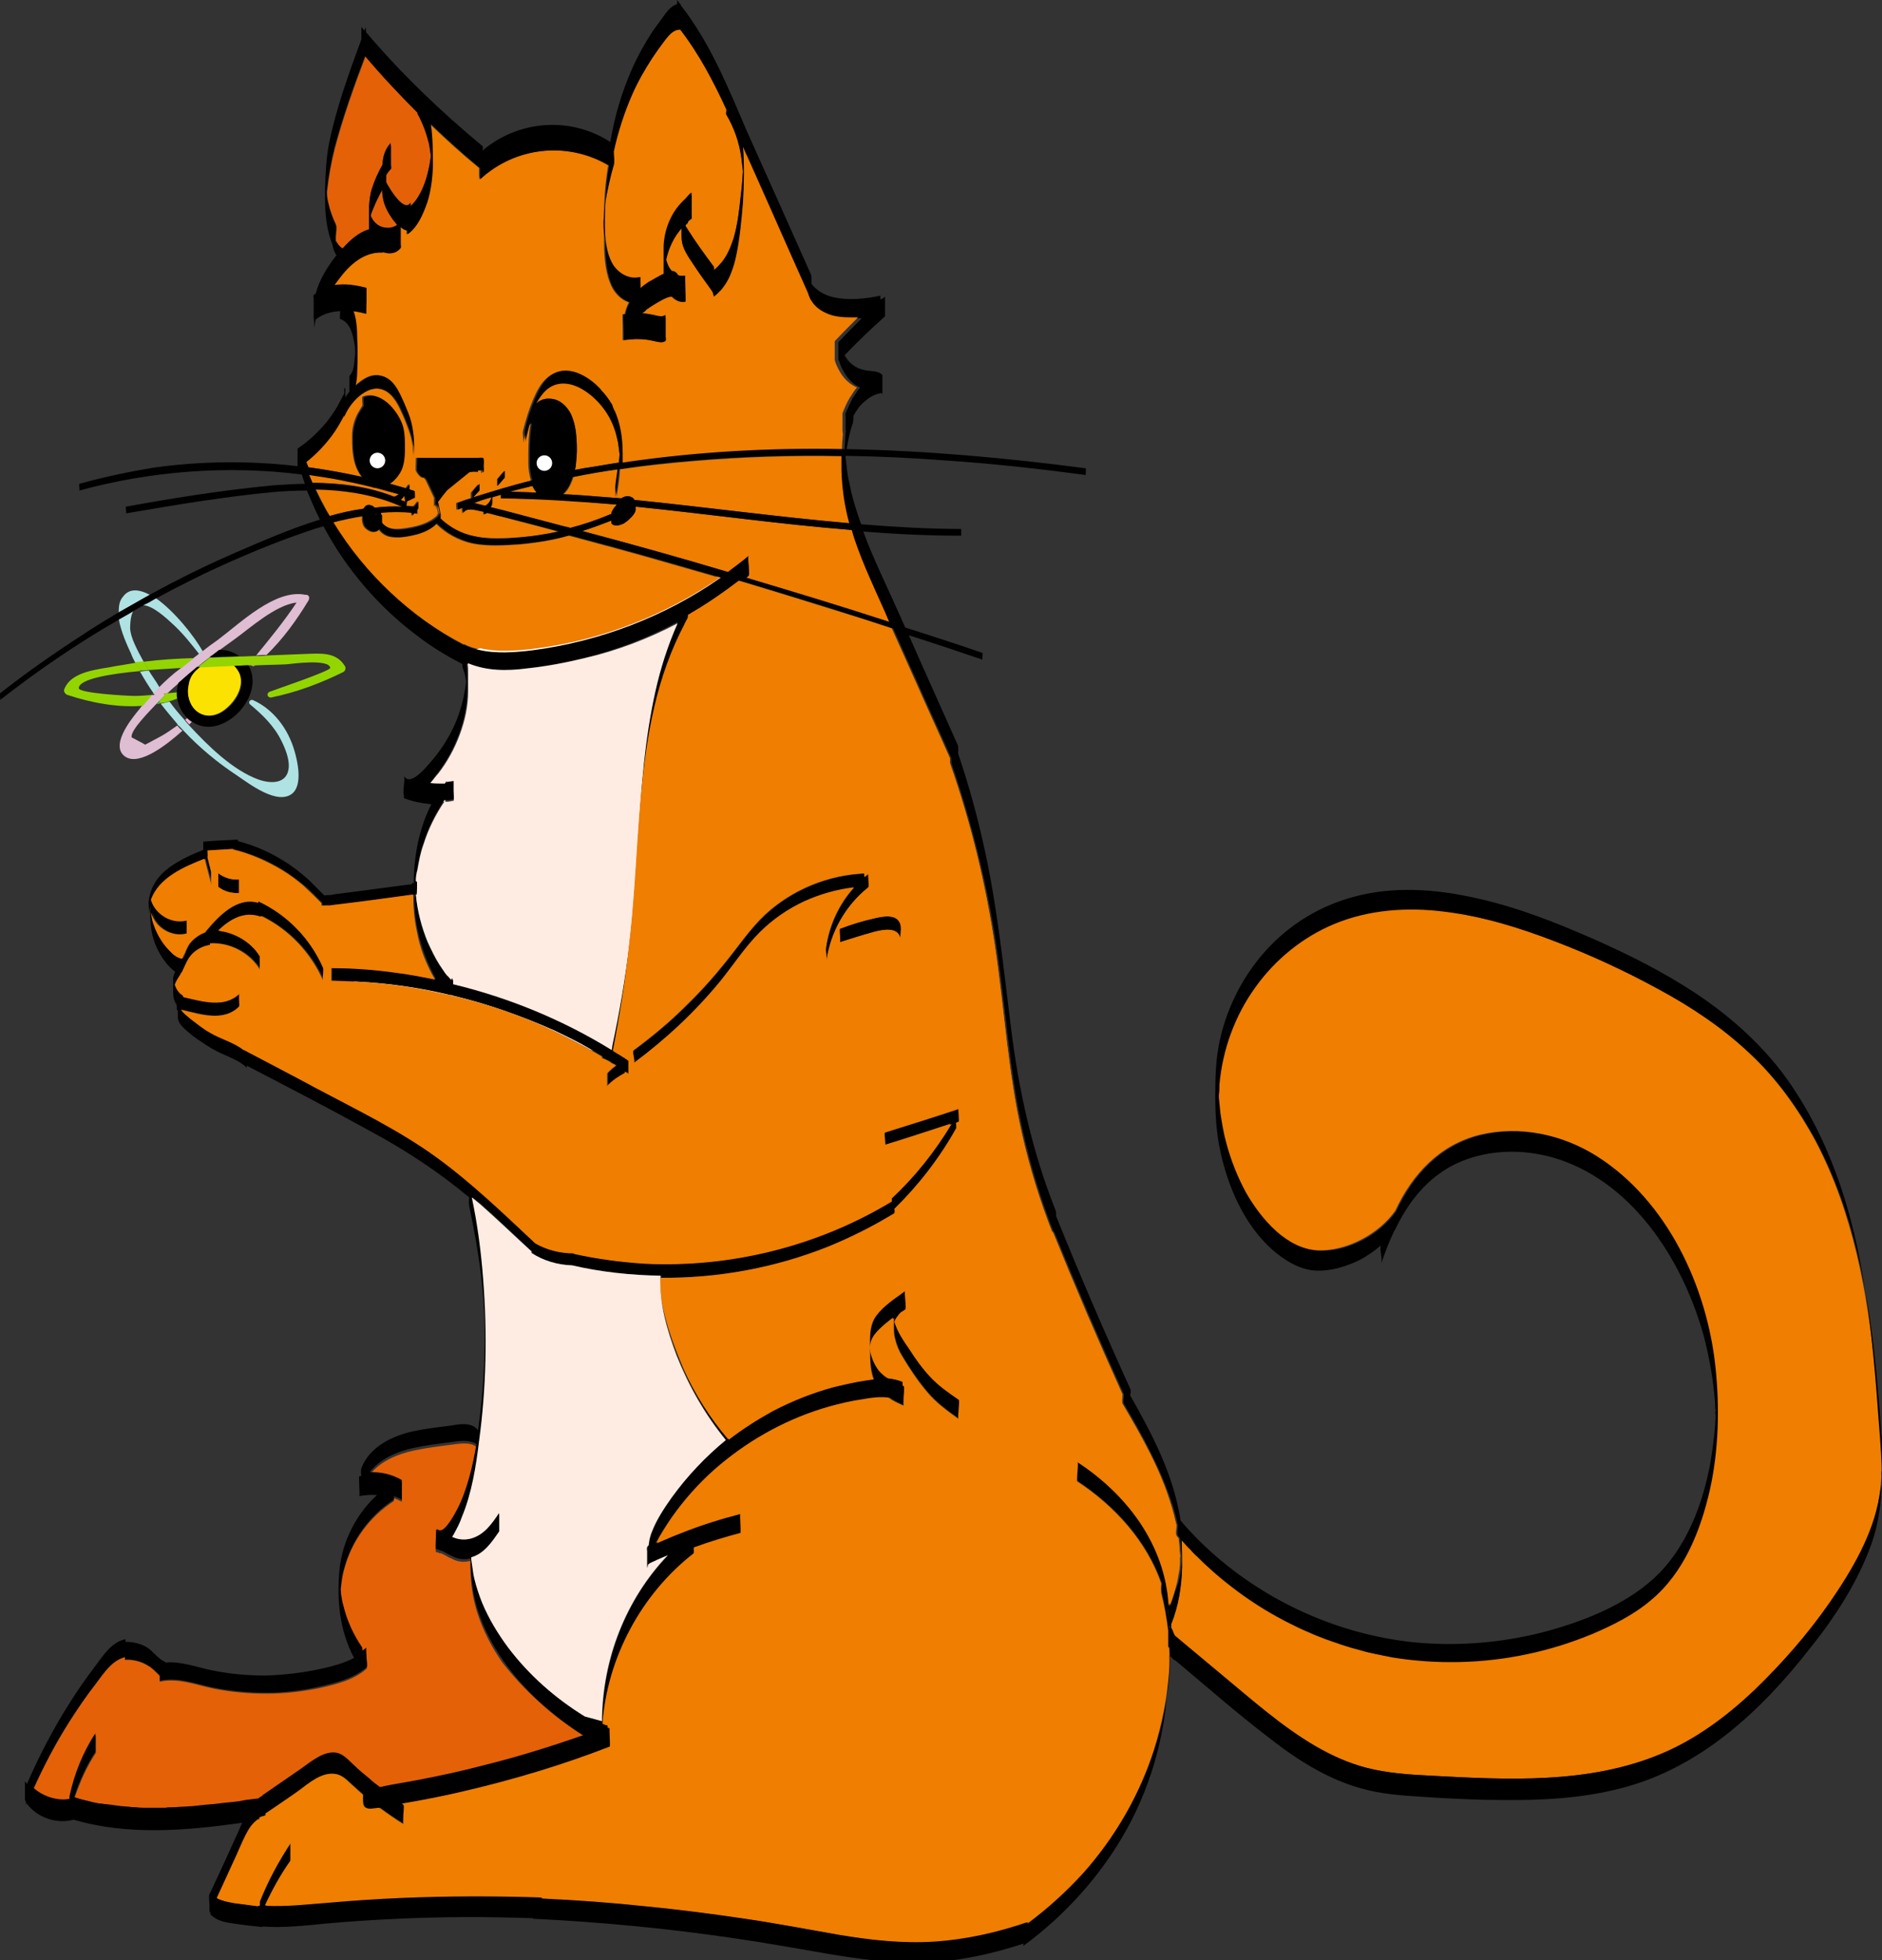 <svg version="1.1" id="Слой_1" xmlns="http://www.w3.org/2000/svg" x="0" y="0" viewBox="0 0 363 378" style="enable-background:new 0 0 363 378" xml:space="preserve">
  <rect x="0" y="0" width="363" height="378" fill="#333333" stroke="none"/>
  <style>
    .st0{fill:#e46108}.st1{fill:#fff}.st2{fill:#ef7e01}.st4{fill:#afe2e3}.st8{fill:#93d500}.st10{fill:#feece3}
  </style>
  <path class="st0" d="M76.6 43.3c-.8.6-1.8.7-2.8.5-1.1-.3-1.9-1.2-2.3-2.2.1-.5.3-.9.5-1.4.5-1.3 1.1-2.4 1.7-3.6 0 .6.1 1.2.2 1.8.3 1.5 1.1 2.9 2 4.1.2.2.4.5.7.8z"/>
  <path class="st1" d="M78.1 151.8c2.9 1.1 6.1 1.5 9.2 1l-9.2-1z"/>
  <path class="st1" d="M87.3 190.9c-.2.1-.3 0-.5-.1-.1 0-.2-.1-.2-.2-.4-.4-.7-.8-1-1.3-3.3-4.6-5.3-10.6-5.6-16.7V169.9c.2-5.4 1.7-10.8 4.3-15.2.4-.7.8-1.3 1.2-1.9l.3-.3.1-.2v2.3h-.5c-1.8 2.5-3.1 5.3-4 8.2-.5 1.6-.9 3.3-1.2 5l-.3 2.1c.1 0 .2 0 .2.1.1 0 0 2.5 0 2.5h-.2c.3 3.1 1.1 6.2 2.3 9.2.6 1.5 1.4 3 2.3 4.4.4.7.9 1.3 1.4 2 .1.2.5.8.9.9v-.2 1.8c.3-.3.7.1.5.3z"/>
  <path class="st2" d="M78.1 96.8c0-.1 0-.1-.1-.1-.3-.1-.5-.2-.8-.3.3-.2.5-.4.7-.7h.1c0 .1.2.9.1 1.1zM119.5 87.5c0 .6-.1 1.2-.1 1.7-2.1.3-4.1.7-6.2 1-.8.1-1.5.3-2.3.4.1-.4.2-.9.2-1.3.2-1.5.2-3.1.1-4.7s-.4-3.3-1.1-4.8c-.8-1.5-2.1-2.8-3.9-2.9-.8-.1-1.7.1-2.4.6-.1.1-.3.2-.4.3.4-.8.9-1.5 1.4-2.1 2.3-2.7 5.6-2.1 8.2-.3 2.5 1.7 4.5 4.3 5.5 7.2.3.8.5 1.7.7 2.6.1.4.1.9.2 1.4 0 .3.1.6.1.9zM94.8 95.9c-.2.7-.6 1.3-1.2 1.7-.4-.1-.8-.2-1.3-.3-.3-.1-.7-.2-1-.2 1.2-.5 2.4-.9 3.5-1.2zM118.9 97.3v.1c-.3.3-.5.6-.7.9-.1.2-.3.5-.3.8-2.6 1.1-5.2 2-7.9 2.7-.3-.1-.6-.2-.8-.2-3.8-1-7.6-2-11.3-3-1.1-.3-2.2-.6-3.2-.8.2-.3.3-.6.3-.9v-1c.6-.2 1.1-.3 1.7-.5v.7c7.3 0 14.8.5 22.2 1.2zM103.5 95c-1.7-.1-3.4-.1-5.1-.2 1.4-.4 2.8-.8 4.3-1.1.2.5.5.9.8 1.3zM143.3 33.1c-.1 1.5-.2 3-.4 4.5-.3 2.8-.6 5.7-1.4 8.4-.4 1.2-.9 2.4-1.5 3.5-.3.5-.7 1.1-1.2 1.6-.2.2-.5.6-.8.8-.1.1-.2.2-.3.2v-.6l-.1-.1c-1.7-2.3-3.4-4.6-4.9-7-.2-.3-.3-.5-.5-.8 0-.1.1-.2.1-.2l.4-.4v-.2c.2-.2.4-.4.7-.6.1 0 0-.8 0-.7v-3.6c0-.1-.1-.7 0-.7-.5.3-.9.8-1.1 1.2-2.5 2.3-4 5.6-4.2 9v5.5c-.3.2-.7.3-1 .5-.6.3-1.2.7-1.8 1-.6.4-1.2.8-1.7 1.3 0-.7-.1-2.2 0-2.2-2 .5-3.9-.5-5.1-2.1-1.3-1.8-1.6-4.3-1.8-6.5-.1-.7-.1-1.4-.2-2.1.1-1.2.2-2.4.3-3.7.3-2.5.8-4.9 1.5-7.3.2-.7 0-1.8 0-2.5v-.1c.8-3.7 2-7.4 3.6-10.9 1.1-2.5 2.4-4.8 3.9-7.1.8-1.2 1.6-2.4 2.5-3.5.8-1 1.6-2 2.9-2 3.7 4.8 6.4 10 8.9 15.4v.3c0 .2-.1.6 0 .7 1.6 2.6 2.5 5.4 2.9 8.4.1.9.2 1.8.3 2.6zM77.6 97.7c-1.8-.1-3.6 0-5.3.2-.2-.3-.5-.4-.8-.5-.4-.1-.8 0-1.1.3-.1.1-.2.3-.3.4-2.2.3-4.4.8-6.5 1.4-.5-.8-.9-1.6-1.3-2.4-.5-.9-.9-1.8-1.4-2.8 5.2.1 10.4.8 15.2 2.7.5.3 1 .5 1.5.7zM77 95.3c-.3.2-.6.4-.9.5-5-2-10.4-2.7-15.8-2.7-.2-.5-.5-1.1-.7-1.6 2 .3 4.1.6 6.1 1s3.9.8 5.9 1.3c.3.1.6.2.9.2 1.6.5 3 .9 4.5 1.3zM139.1 111.3c-10.7 7.5-23.3 12.3-36.3 14-3.4.4-7 .7-10.4-.1-1-.2-1.9-.5-2.9-1v.1c-10.4-5.3-19.3-13.6-25.4-23.5 1.9-.5 3.8-.9 5.7-1.2 0 .5 0 1.1.2 1.6s.5.8 1 1.1c.6.4 1.6.5 2-.2.5.7 1.2 1.2 2 1.4 1.7.4 3.7 0 5.3-.4 1.4-.4 2.8-1 3.8-2.1 1.9 1.9 4.3 3.2 6.9 3.8 2.9.6 6.1.4 9.1.2 3.3-.3 6.5-.8 9.6-1.7 5.6 1.5 11.2 3 16.8 4.6 3.8 1.1 7.7 2.2 11.5 3.3.6-.1.8 0 1.1.1z"/>
  <path class="st1" d="M144.4 109.1c-.7.6-1.5 1.2-2.2 1.8l-1.2.9c-2.6 2-5.4 3.7-8.2 5.3-.3.2-.6.3-.9.5-9.3 5.1-19.7 8.4-30.2 9.6-3.8.4-7.9.5-11.4-1-.2-.1-.3-.1-.5-.2 0 0-.1 0-.1-.1h.1l.5-.2 2.3-.7c3.4.8 7 .5 10.4.1 13-1.6 25.5-6.5 36.3-14l1.2-.9 3.9-1.1z"/>
  <path d="m170.1 60.8-1.5.3c-1 .2-2.1.3-3.1.3h-1.2c-1.7 0-3.4-.1-4.9-.8-1.4-.6-2.6-1.6-3.2-3-.2-.4-.3-.8-.4-1.3 0-.2-.1-.4-.1-.7v-.9c-.1-2.2-.1-3 0-2.4v-.4V52.8c0 .2.1.3.1.5.1.3.2.6.4.8.1.1.1.3.2.4.2.4.5.7.8 1 1 .9 2.2 1.5 3.5 1.8 3 .7 6.3.3 9.2-.3-.1 0-.1.2-.1.5v.2c.3 1.1.5 3.1.3 3.1z"/>
  <path class="st2" d="M161.1 69.8v-.3c-.1.1-.1.1-.1.2V65.8c1.5-1.6 3-3.1 4.5-4.6h-1.2c-1.7 0-3.4-.1-4.9-.8-1.4-.6-2.6-1.6-3.2-3-.2-.4-.3-.8-.4-1.3-3.9-8.7-7.7-17.4-11.6-26.1-.3-.7-.6-1.3-.9-2 .2 3.6.2 7.2-.1 10.8-.2 3.4-.6 6.9-1.3 10.2-.3 1.6-.8 3.1-1.5 4.5-.4.8-.9 1.5-1.4 2.1-.2.3-.5.5-.8.8-.2.2-.4.3-.6.5-.1-.3-.1-.5-.2-.8-1.1-1.4-2.1-2.9-3.1-4.4-.9-1.4-2.1-2.8-2.6-4.4-.2-.6-.3-1.3-.3-1.9v-1.5c-1.5 1.7-2.6 3.8-3 6.1l.3.9c.2.5.4.9.8 1.3.5 0 1 .3 1.2.8.4.2.9.2 1.4.1-.1 0 0 2.3 0 2.5 0 .2.1 2.5 0 2.5-.5.1-.9.1-1.3-.1v.3-.1c0-.1 0-.2-.1-.2-.5-.2-.9-.5-1.2-.8-.7-.1-1.3.3-1.9.6-1.1.5-2.1 1.2-3.1 1.9-.3.2-.6.4-.8.7.3 0 .6 0 .9.1.7.1 1.4.3 2.1.4.6.1 1.2.2 1.6-.2-.1 0 0 .6 0 .7v4.3c-.4.4-1.1.3-1.6.2-.7-.2-1.3-.3-2.1-.4-1.5-.2-3-.2-4.5.1v-2.5c0-.2-.1-2.5 0-2.5h.4v-.1c.2-.8.4-1.5.8-2.2-1.7-.5-3.1-2.1-3.7-3.9-1-2.6-1.1-5.7-1.1-8.5-.1-4.7 0-9.3.8-14-7.9-4.7-18.1-3.6-24.9 2.7.1-.1 0-.6 0-.7v-1.5c-3.3-2.7-6.4-5.5-9.5-8.5.4 2.7.4 5.4.4 8.3 0 2.3-.3 4.7-1.1 6.9-.7 2.3-1.8 4.7-3.8 6.1V44.4c-.4 0-.9-.3-1.3-.7V47.8c-.8 1.1-2.2 1.2-3.4.8v.1c-3.6-.2-6.4 2.4-8.5 5.1l-.9 1.2c2-.3 4.2 0 6.2.5V58c0 .2-.1 2.5 0 2.5-.8-.2-1.7-.4-2.5-.5.7 1.6.7 3.7.7 5.2.1 2.1.1 4.3 0 6.4-.1.9-.1 1.9-.3 2.8.6-.5 1.2-1 1.9-1.4 1-.6 2.1-.9 3.2-.5 1.1.3 1.9 1.1 2.6 2 .7 1 1.2 2.2 1.7 3.3.5 1.1.9 2.3 1.3 3.5.6 2.3.7 4.7.5 7.1.1-.7 0-1.4 0-2.1v-.1c0-.3-.1-.5-.1-.7-.1-.6-.2-1.1-.4-1.7-.3-1-.7-2-1.1-3-.8-1.8-1.6-3.9-3.2-5.1-3.4-2.5-7.4 1.6-8.6 4.7v-.3c-.6 1.3-1.4 2.6-2.3 3.8-1.4 2-3.1 3.7-5 5.2.1.3.2.7.4 1 3.5.4 7 1.1 10.4 1.8-1.6-2.1-1.8-4.7-1.8-7.3V84c0-1.5.4-3 1.1-4.3.1-.2.5-.8.9-1.5v-.4c0-.1-.1-1.2 0-1.3 3.3-1.4 6.4 2.5 7.4 5.2.4 1.2.5 2.4.6 3.7V86.8c0 1.1-.1 2.1-.4 3.1-.4 1.3-1.4 2.6-2.5 3.3 1.1.3 2.1.6 3.2.9.2-.2.4-.5.6-.8v1c.3.1.7.2 1 .3 0 0 .1 1.2 0 1.3-.5.2-1 .5-1.5.7 0 .2-.1.6-.1.9.5 0 1 .1 1.5.1.3-.3.6-.7.8-1v1.3c-.1.1-.2.2-.2.3v.8c-.2 0-.4 0-.6-.1-.2.2-.3.3-.4.5v-.6c-2-.2-4-.2-6 0v.2c.1.1.1.3.2.4v.4s.1.6 0 .9c.2.3.6.6.9.8 1.2.7 2.7.5 4 .3 2.1-.3 4.3-.9 5.9-2.4 0-.2 0-.3-.1-.3l.2.2V98.7v.3c0 .1 0 .1.1.1-.1-.6-.2-1.2-.3-1.7v1.1c0-.4-.1-.8-.2-1.3-.1.2-.2.3-.3.5V96l-1.6-3.4c-.2-.3-.4-.5-.6-.7v.3c-.6-.3-1-.8-1.3-1.4-.1-.2 0-1.4 0-2v-.5H92c.2 0 .6-.1.8 0l.2.2v.1c.1.4 0 1.1 0 1.3 0 .2.1.7 0 1.1 0 .1-.1.2-.2.2v-.4c-.3-.1-.6-.1-.9-.1v.3c-.6-.1-1.2 0-1.7.1L86 94.5c-.6.7-1.2 1.5-1.8 2.3.2.8.3 1.6.5 2.4v.8c1.8 1.7 4.1 2.9 6.6 3.4 2.9.6 6.1.4 9.1.2 2.4-.2 4.8-.6 7.2-1.1-.2-.1-.5-.1-.7-.2-3.3-.9-6.6-1.7-9.9-2.6-1.1-.3-2.1-.6-3.2-.8l-.6.3v-.5c-.5-.1-1-.2-1.4-.3-.9-.2-2.3-.4-2.7.7.1-.3-.1-.8 0-1.2-.3.1-.7.2-1.1.4.1-.1-.1-1.2 0-1.3.9-.3 1.8-.7 2.8-.9V95c.5-.5.9-1.1 1.4-1.6v1.3c-.4.4-.8.8-1.2 1.3 3.8-1.2 7.5-2.4 11.4-3.3-.3-1.1-.5-2.3-.5-3.3v-1.9c0-1.9.1-3.8.4-5.7-.1.1-.2.1-.3.2v-.4c-.4 1.3-.8 2.6-1.1 3.9.2-.8-.2-1.7 0-2.5.5-2 1.1-4 1.9-5.9.7-1.6 1.5-3.3 2.9-4.4 3.2-2.5 7.3.1 9.7 2.6 3.7 3.8 4.4 9 4.2 14.1 14.1-2.1 28.5-2.8 42.8-2.6 0-1.1.1-2.2.2-3.3 0 0 0 .1-.1.1.1-.1 0-.4 0-.6V79.7c.4-1 .8-2 1.4-3 0-.1 0-.1.1-.2v.1c.4-.7.8-1.3 1.3-1.9-.3-.1-.5-.2-.8-.4-1.7-1-2.7-2.7-3.4-4.5zM97.4 92.1c-.5.5-.9 1-1.4 1.6v-1.3c.5-.5.9-1 1.4-1.6v1.3z"/>
  <path class="st2" d="M163.9 100.9c-13.8-1.2-27.6-3.1-41.5-4.5-.1-.3-.4-.5-.7-.6-.7-.3-1.3 0-1.8.3l-3.9-.3c-2.4-.2-4.9-.4-7.3-.5.9-.8 1.5-2 1.9-3.3 2.9-.6 5.8-1.1 8.7-1.5-.1 1-.3 2-.4 3-.1.8.1 1.7 0 2.5.3-1.8.6-3.7.7-5.5 4.8-.7 9.5-1.2 14.4-1.6 9.5-.8 19-1.1 28.5-.9v2.8c-.1 3.4.5 6.8 1.4 10.1zM144.4 111c.2-.2 0-1.6 0-1.9s-.2-1.7 0-1.9c-1.3 1.1-2.7 2.1-4 3.1-9.4-2.8-18.7-5.4-28.1-7.9 1.9-.6 3.8-1.3 5.6-2v.2c0 .1 0 .3.1.4.2.2.4.3.7.3.5.1 1-.1 1.5-.3.5-.3.9-.6 1.3-1s.8-.8 1-1.3c.1-.2.1-.4.1-.6v-.4c13.9 1.4 27.8 3.4 41.7 4.5.2.7.4 1.4.7 2.1 1.6 4.7 3.7 9.1 5.7 13.6l.9 2.1c-9.2-2.9-18.4-5.8-27.6-8.6l.4-.4z"/>
  <path class="st1" d="m118 203.7-1.6-.5-2.6-.8c-2.2-1.2-4.5-2.4-6.8-3.5-6.3-2.9-12.8-5.2-19.5-6.7h-.1c-.1 0-.1 0-.2-.1-.3-.1-.6-.2-1-.2-5.6-1.3-11.3-2.1-17.1-2.4l-4.9-1.4c7 0 14 .8 20.9 2.3.6.1 1.2.3 1.7.4h.6c10.2 2.4 20 6.4 28.9 11.7.6.6 1.2.9 1.7 1.2z"/>
  <path class="st0" d="M112.5 334.7c-6.3 2.2-12.7 4.2-19.2 5.8-4.1 1-8.3 2-12.5 2.8-2 .4-4.1.7-6.1 1.1-.3.1-.9.2-1.4.3-.7-.5-1.4-1-2-1.6-1.1-.9-2.1-1.7-3.1-2.7-1-.9-1.9-2-3.2-2.3-2.5-.5-5 1.7-7 3.1-2.5 1.7-4.9 3.4-7.4 5.1v.1c-.3.1-.5.3-.8.5-11.6 1.6-23.7 3.1-35.2-.2h-.2c1-3 2.3-6 4.1-8.7v-3.1c0-.1-.1-.5 0-.5-2.4 3.7-4.1 7.9-5 12.2 0 .2-.1.3-.1.5-2.5.3-5-.5-6.9-2.2 2-4.5 4.3-8.8 6.9-12.9 1.6-2.5 3.3-5 5.1-7.3 1.5-2 3.1-4.5 5.6-5.1v.5c1.5-.1 3.1.3 4.4 1.1.9.5 1.6 1.3 2.3 2v1.1c3.5-.8 6.9.6 10.3 1.3 3.4.7 6.9 1 10.3 1 3.5 0 6.9-.4 10.3-1.1 3.1-.7 6.5-1.5 9-3.7.2-.2 0-1.6 0-1.9 0-.3-.2-1.7 0-1.9-.3.2-.5.4-.8.6 0-.3 0-.6-.1-.7-1.7-2.5-2.9-5.2-3.6-8.1-.2-.7-.3-1.3-.4-2-.1-.4-.1-.7-.1-1.1.2-1.4.3-2.8.7-4.1 1.4-5.4 4.9-10.1 9.5-13.1.1 0 .1-.3.1-.6.5.2 1 .4 1.5.7v-3.7c-1.9-1.1-4-1.6-6.2-1.5 2-2.6 5.3-4 8.6-4.7 2.3-.5 4.7-.8 7.1-1.1 1.6-.2 3.6-.6 4.9.4-.4 2.1-.8 4.3-1.4 6.4-.6 2.1-1.3 4.1-2.3 6.1-.3.6-2.2 4.2-3.3 4.1h-.2c-.1 0-.2-.1-.3-.3V295.6c-.1 0-.2 0-.3-.1.1 0-.2 3.7 0 3.8.2 0 .3.1.5.1.1.1.2.2.4.1.8.3 1.4.8 2.2 1.1 1.1.6 2.3.7 3.5.4 0 3.4.3 6.6 1.3 9.8 1.1 3.5 2.8 6.8 4.9 9.8 4.2 5.4 9.6 10.3 15.6 14.1z"/>
  <path class="st2" d="M362.9 284.6v.2c-.1 1.2-.2 2.5-.4 3.7-1.2 7.4-5.3 14.3-9.5 20.4-4.3 6.2-9.3 11.9-14.7 17.1-5.3 5-11.2 9.4-17.9 12.2-14.1 5.9-29.8 5-44.7 4.2-4.1-.2-8.2-.5-12.1-1.5-3.5-.9-6.8-2.4-9.9-4.2-6.5-3.8-12.2-8.9-18-13.7-3-2.5-6.1-5.1-9.1-7.6-.3-.5-.4-1.1-.7-1.5v-.7c1.4-3.5 2-7.2 2.1-11 0-1.7 0-3.5-.1-5.2 10.4 11.8 24.8 19.9 40.4 22.5 8.6 1.4 17.5 1.2 26-.6 4.3-.9 8.5-2.2 12.6-3.9 4-1.7 8-3.7 11.3-6.5 6.4-5.3 9.6-13.4 11.4-21.3 1.7-7.6 1.9-15.8 1.1-23.5-1.6-15.6-9.3-32.3-23-40.9-6.6-4.1-14.6-5.8-22.2-4-7.8 1.9-13.1 7.6-16.4 14.7-3.2 4.5-9.4 7.8-14.9 7.6-6.2-.3-11.1-6.1-14-11.1-1.7-3.1-3-6.4-3.9-9.8-.5-1.8-.9-3.7-1.1-5.6l-.3-3c0-.1 0-.3-.1-.5v-.1c.1-.6.1-1.3.1-1.9.6-6.8 3-13.4 7-18.9 3.8-5.3 9.1-9.6 15.2-12.1 6.7-2.8 14.1-3.3 21.3-2.4 7.4.9 14.5 3.1 21.5 5.8 6.8 2.6 13.5 5.7 19.9 9.2 6.3 3.4 12.3 7.4 17.5 12.3 5.3 4.9 9.5 10.8 12.9 17.1 7.2 13.7 10 29.1 11.5 44.3.4 4.1.7 8.1 1 12.2.2 2.2.4 4.4.5 6.6-.4.5-.4.9-.3 1.4z"/>
  <path class="st1" d="m118.2 202.7 2.7-15.4c-.8 5.2-1.6 10.3-2.7 15.4 0 .3-.1.5-.1.8l.1-.8zM132.8 117.7l-.2 1.4-.2 1.4c-2.7 5.1-4.6 10.5-5.9 16.1-2.6 11.2-3 22.8-3.8 34.2-.3 4-.6 8-1.1 12l-.8 4.5c.6-4.5 1.1-8.9 1.5-13.4.8-9.6 1-19.2 2.3-28.7 1.1-8.8 3.2-17.7 7.3-25.6.3-.7.6-1.3.9-1.9z"/>
  <path class="st0" d="M83.1 30v.1c-.4 3.2-1.4 7.3-3.9 9.6 0-.2-.1-.6 0-.7-1.2 2.1-4.1-2.7-4.7-3.9v-1.4c.2-.4.5-.8.9-1.2.1-.1 0-.8 0-.7v-3.6c0-.1-.1-.7 0-.7-1 1-1.5 2.4-1.6 3.8v.4c-.8 1.4-1.5 2.9-2 4.5-.4 1.1-.5 2.2-.6 3.4 0-.1-.1.1 0 .7-.1 1.3 0 2.6 0 3.9-2 .6-3.7 2.1-5.1 3.7-.5-.2-.9-.8-1.1-1.2-.1-.1-.1-.2-.2-.3v-.6c0-.7.3-1.9 0-2.5-.6-1.3-1.1-2.6-1.4-4-.2-.7-.3-1.4-.3-2.1V37c.3-2.8.8-5.6 1.5-8.4 1.6-6 3.7-11.9 5.9-17.7 3.2 3.8 6.6 7.4 10.1 10.9v.2c1 1.8 1.7 3.7 2.2 5.6 0 .8.2 1.6.3 2.4z"/>
  <path d="M42.5 137.4c-3.8 2-7.1-1.5-6.2-5.5.4-1.6 1.3-2.5 2.3-3.3 2.2-.1 4.3-.2 6.5-.3.4.4.8.9 1.1 1.6 1.1 2.9-1.4 6.2-3.7 7.5z" style="fill:#fce200"/>
  <path class="st4" d="M28.9 114.7c-2 1.1-4 2.3-6 3.4 0-1.2.1-2.2.8-3 1.2-1.7 3.1-1.5 5.2-.4zM27.7 127.6c-.5.1-1 .1-1.6.2-.3-.6-.6-1.1-.8-1.7-.7-1.5-2-4.3-2.4-6.8 1-.6 2-1.2 2.9-1.7-.4.7-.7 1.8-.7 3.6.1 1.8 1.4 4.2 2.6 6.4zM39.1 125.6c-.2.2-.5.3-.7.5-1.5-1.9-3-3.8-4.8-5.5-1.6-1.5-4.2-3.9-6.1-3.9.4-.3.9-.5 1.3-.7.4-.2.8-.5 1.2-.7 3.6 2.5 7.5 7.4 9.1 10.3zM30.8 132.6c-.4.4-.8.8-1.1 1.2-1-1.4-1.9-2.9-2.7-4.3.6-.1 1.1-.1 1.7-.2.3.5.6 1 .9 1.4.4.6.8 1.2 1.2 1.9zM56.4 153c-2.9 2.4-8.5-2-10.6-3.4-3.8-2.5-7.3-5.4-10.4-8.7-.3-.3-.6-.7-1-1-.1-.1-.2-.2-.2-.3-1.1-1.3-2.2-2.6-3.2-3.9.6-.1 1.1-.3 1.7-.4.8 1.1 1.7 2.2 2.6 3.2.1.1.3.3.4.5.3.3.5.6.8.9 3.7 4 8.4 8.6 13.3 10.4 2.5.9 5.7.9 5.9-2.4.1-1.6-.7-3.6-1.4-5-1.4-2.9-3.7-5.1-6.1-7.1-.4-.4.1-1 .6-.8 4 1.8 6.8 5.6 8 9.8.6 2 1.6 6.5-.4 8.2z"/>
  <path d="M59.5 115.8c-2.3 3.8-4.9 7.4-8.1 10.5-.7 0-1.4 0-2 .1 2.7-3.3 5.4-6.6 7.8-10.2-4 .4-9.2 5.1-12 7.1-1 .7-1.9 1.4-2.9 2.1-.4.3-.9.7-1.3 1-.2.1-.4.3-.6.4-.8.6-1.6 1.2-2.3 1.8 0 0-.1 0-.1.1-1.2 1-2.4 2-3.5 3l-.1.1c-.7.6-1.4 1.2-2.1 1.9-.2 0-.4 0-.7.1.1.1.2.2.2.3l-1.1 1.1-.5.5-.1.1c-.9 1-5.1 5.1-4.7 6.4.9.5 1.8.9 2.6 1.4 1-.5 2-1.1 3-1.6 1.1-.6 2.2-1.4 3.2-2.1.3.4.6.7 1 1-3.1 2.8-8.2 6.7-10.9 5.1-3.3-2 1-7.3 2.3-8.9.3-.3.5-.7.8-1l1.8-2.1h.4c-.1-.1-.1-.1-.1-.2.4-.4.7-.8 1.1-1.2 1.3-1.3 2.7-2.6 4.2-3.7.8-.7 1.6-1.3 2.4-1.9.3-.3.7-.5 1-.8.2-.2.5-.4.7-.5 1-.8 2.1-1.6 3.1-2.3 4.3-3.2 11.1-9.9 16.9-8.7.7-.1.9.6.6 1.1z" style="fill:#dfbdd2"/>
  <path d="m37 139.2-.5.5c-.3-.3-.5-.6-.8-.9.1-.1.3-.2.4-.3.3.3.6.5.9.7z" style="fill:#f3b2db"/>
  <path d="M49.4 128.2s-.1.1-.2.1c-.3.3-.7.1-.8-.1.3.1.7.1 1 0z" style="fill:#edb3d2"/>
  <path class="st8" d="M34.2 134.7c-.5.2-1 .4-1.5.5-.5.2-1.1.3-1.7.4-.1-.1-.2-.3-.3-.4l1.1-1.1c-.1-.1-.2-.2-.2-.3.2 0 .4-.1.7-.1.6-.1 1.2-.1 1.8-.2v.6c0 .2 0 .4.1.6z"/>
  <path d="M31 135.6c-.3.1-.5.1-.8.2l.1-.1.5-.5c0 .1.1.3.2.4z" style="fill:#38d430"/>
  <path class="st8" d="M29.4 134c-.6.7-1.3 1.4-1.8 2.1-4.9.4-10.1-.6-14.6-2.1-.4-.1-.8-.7-.6-1.1 1.4-3.6 6.8-3.8 10.2-4.5l3.6-.6c.3.5.6 1.1.9 1.6-5.6.5-11.9 1.5-11.9 3.3 0 1 9.5 1.5 10.8 1.5 1.1 0 2.2-.1 3.4-.2zM37.4 126.9c-.8.6-1.6 1.3-2.4 1.9-1.2.1-3.6.2-6.3.4-.3-.5-.7-1.1-1-1.6 3.2-.4 6.4-.6 9.7-.7z"/>
  <path class="st8" d="M28.7 129.2c-.5.1-1.1.1-1.7.1-.3-.5-.6-1.1-.9-1.6.5-.1 1-.1 1.6-.2.4.7.7 1.2 1 1.7zM66.2 129.6c-4.5 2.2-9 3.9-13.9 4.9-.7.1-1-.8-.3-1.1 1-.4 11.7-4 11.7-4.6-.2-1.8-7.4-.8-8.4-.7-1.9.1-3.9.1-5.8.2h-1.6c-.9 0-1.8.1-2.7.1-2.2.1-4.3.2-6.5.3h-.6s.1 0 .1-.1c.8-.6 1.5-1.2 2.3-1.8h.7c1.7-.1 3.3-.1 5-.2 1.1 0 2.2-.1 3.3-.1.7 0 1.4 0 2-.1l7.5-.3c2.9-.1 5.8-.4 7.5 2.3.3.4.1 1-.3 1.2z"/>
  <g>
    <path d="M362.4 274.5c-1.2-16.4-2.6-33.1-8.4-48.6-2.6-6.9-6-13.5-10.5-19.4-4.6-5.9-10.3-10.9-16.5-15-6.2-4.1-13-7.5-19.8-10.5-7.1-3.1-14.4-6-22-7.7-7.3-1.7-15-2.4-22.3-.8-6.9 1.5-13.1 4.9-18 10-4.8 5-8.1 11.3-9.6 18-.8 3.6-.9 7.1-.9 10.8 0 3.6.2 7.2 1 10.8 1.5 6.9 4.6 14 9.9 18.8 2.3 2 5 3.8 8.2 4.1 3 .2 6-.7 8.7-2 1.5-.8 2.8-1.7 4.1-2.8-.2 1.1.4 2.5.1 3.5.7-2.1 1.5-4.2 2.5-6.3 0 0 0-.1.1-.1 1.2-2.5 2.6-4.9 4.3-6.9 1.7-2.1 3.8-3.9 6.2-5.3 6.4-3.6 14.4-3.8 21.3-1.5 14.8 5 24.2 20.3 28 34.7 1 4 1.7 8.1 2 12.2 0 .5 0 1 .1 1.5v.5c0-.4-.2-.6 0 .3v-.1.2-.1c0 1.1-.1 2.3-.2 3.4-.2 2-.5 4-.8 5.9-1.4 7.6-4.3 15.5-9.8 21.2-5.8 5.9-14.4 9.3-22.3 11.4-8.1 2.1-16.7 2.8-25 2-15.6-1.6-30.5-8.7-41.6-19.7-1.2-1.2-2.4-2.5-3.5-3.8-.1-.7-.2-1.5-.4-2.2-1.6-7.9-5.4-15-9.3-21.9 0-.2.1-.5.1-.7 0-.2 0-.5-.1-.6-5-11-9.8-22.1-14.3-33.3v-.3c0-.3 0-.6-.1-.8-4.5-11.3-7.1-23.1-8.6-35.2-1.5-12-2.7-24-5.4-35.8-1.3-5.8-2.9-11.5-4.8-17.1 0-.6.1-1.3-.1-1.7-3.1-7-6.3-14-9.4-21.1 4.7 1.5 9.5 3.1 14.2 4.7-.1 0 .1-1.2 0-1.3-4.9-1.7-9.9-3.3-14.9-4.9l-1.2-2.7c-2.3-5.2-4.9-10.4-6.9-15.8 6.3.5 12.6.8 18.9.8V102c-6.5 0-12.9-.4-19.3-.9-.9-2.5-1.7-5-2.2-7.6-.3-1.2-.5-2.4-.6-3.6-.1-.5-.1-1.1-.2-1.7v-.3c6.5.1 12.9.4 19.4.9 9 .6 18 1.6 26.9 2.8 0 0 .1-1.2 0-1.3-15.2-2-30.7-3.4-46.1-3.7.3-1.7.6-3.4 1.2-5 .1-.4.1-.9.1-1.4.6-1.1 1.3-2.1 2.2-2.8.9-.8 1.9-1.4 3.2-1.6.1 0 .1.1.2.2v-3.7c-.7-.7-1.7-.7-2.6-.8-.9-.1-1.8-.3-2.6-.8-.9-.5-1.6-1.3-2.1-2.2 2.5-2.6 5.1-5.1 7.8-7.5V57.2c-.4.4-.9.6-1.4.6v.7c-1 .9-2.1 1.9-3.1 2.9-1.5 1.5-3 3-4.5 4.6v3.2c0 .1.1.5 0 .5.1 0 .1-.1.2-.2v.3c.6 1.8 1.7 3.5 3.2 4.5.2.1.5.3.8.4-.5.6-.9 1.3-1.3 1.9v-.1c0 .1 0 .1-.1.2-.5 1-1 2-1.4 3-.1.1 0 .5 0 .5v2.7c0 .1.1.4 0 .5v-.1c-.1 1.1-.1 2.2-.2 3.3-14.3-.3-28.7.5-42.8 2.6v-1.6c0-2.3-.2-4.5-.9-6.7-.2-.5-.3-1-.6-1.6l-.3-.6c0-.1-.1-.2-.1-.3 0-.1-.1-.2-.1-.3-.1-.2-.2-.4-.3-.5-.3-.5-.6-.9-.9-1.3-.2-.2-.3-.4-.5-.6-.2-.2-.4-.4-.6-.7-2.3-2.5-6.5-5-9.7-2.5-1.4 1.1-2.2 2.8-2.9 4.4-.8 1.9-1.5 3.9-1.9 5.9-.2.8.2 1.7 0 2.5.3-1.2.6-2.6 1-3.9v.4c.1-.1.2-.1.3-.2-.3 1.9-.4 3.8-.4 5.7v1.9c0 1 .1 2.2.5 3.4-3.8 1-7.6 2.1-11.4 3.3.4-.4.8-.9 1.2-1.3v-1.3c-.5.5-1 1-1.4 1.6V96c-.9.3-1.8.6-2.8 1-.1 0 .1 1.2 0 1.3.3-.1.7-.3 1-.4-.1.4.2.9 0 1.2.4-1.1 1.8-.9 2.7-.7.5.1 1 .2 1.4.3v.5l.6-.3c1.1.3 2.1.6 3.2.8 3.3.8 6.6 1.7 9.9 2.6.2.1.5.1.7.2-2.3.5-4.8.9-7.2 1.1-3 .3-6.1.5-9.1-.2-2.5-.5-4.7-1.7-6.5-3.4v-.8c-.2-.8-.3-1.6-.5-2.4.6-.8 1.1-1.5 1.8-2.3l4.2-3.4c.5-.2 1.1-.2 1.7-.1v-.3c.3 0 .6-.1.9 0v.4c.1 0 .2-.1.2-.2.1-.3 0-.9 0-1 0-.3.1-1 0-1.3v-.1c0-.1-.1-.2-.2-.2-.2-.1-.6 0-.8 0H80.5v.5c0 .7-.1 1.9 0 2 .2.6.7 1.1 1.3 1.4v-.3c.2.2.4.5.6.7L84 96V97.7c.1-.2.2-.3.3-.5.1.4.2.8.2 1.3v-1.1c.1.6.2 1.1.3 1.7l-.1-.1v-.1.6l-.2-.2c.1.1.1.2 0 .3-1.5 1.5-3.8 2-5.9 2.4-1.3.2-2.8.3-4-.4-.3-.2-.7-.5-.9-.8v-1.3c0-.1-.1-.3-.2-.4v-.2c2-.2 4-.2 6 0v.6c.1-.2.3-.3.4-.5.2 0 .4 0 .6.1v-.8c.1-.1.2-.2.2-.3v-1.3c-.3.3-.5.7-.8 1-.5 0-1-.1-1.5-.1 0-.2.1-.6.1-.9.5-.2 1-.5 1.5-.7.1 0 0-1.2 0-1.3-.3-.1-.7-.2-1-.3v-1c-.2.3-.4.5-.6.8-1.1-.3-2.1-.6-3.2-.9 1.1-.7 2.1-2 2.5-3.3.3-1 .4-2.1.4-3.1V85.5c0-1.3-.1-2.5-.5-3.7-1-2.7-4.1-6.5-7.4-5.2-.1 0 0 1.1 0 1.3v.4c-.5.7-.9 1.3-1 1.5-.7 1.4-1 2.8-1.1 4.3v.6c0 2.6.2 5.3 1.8 7.3-3.4-.8-6.9-1.4-10.4-1.9-.1-.3-.3-.7-.4-1 1.9-1.5 3.6-3.3 5-5.2.9-1.2 1.6-2.5 2.3-3.8v.3c1.2-3.1 5.2-7.2 8.6-4.7 1.6 1.2 2.4 3.3 3.2 5.1.4 1 .8 2 1.1 3 .1.5.3 1.1.4 1.7 0 .2.1.5.1.7v.1c0 .7.1 1.4 0 2.1.2-2.3.1-4.8-.5-7.1-.3-1.2-.8-2.3-1.3-3.5-.5-1.1-1-2.3-1.7-3.3-.6-.9-1.5-1.7-2.6-2-1.1-.3-2.2 0-3.2.5-.7.4-1.3.9-1.9 1.4.2-.9.3-1.9.3-2.8.1-2.1.1-4.3 0-6.4 0-1.5-.1-3.6-.7-5.2.9.1 1.7.3 2.5.5-.1 0 0-2.3 0-2.5v-2.5c-2-.5-4.2-.9-6.2-.5l.9-1.2c2-2.7 4.8-5.3 8.5-5.1v-.1c1.2.5 2.6.3 3.4-.8.1-.1 0-.7 0-.7V43.7c.4.4.9.8 1.3.7v.1c0 .1.1.7 0 .7 2-1.4 3-3.9 3.8-6.1.7-2.2 1-4.5 1.1-6.9 0-2.8 0-5.6-.4-8.3 3.1 2.9 6.2 5.8 9.5 8.5v1.5c0 .1.1.7 0 .7 6.8-6.3 16.9-7.4 24.9-2.7-.8 4.6-.9 9.2-.8 14 .1 2.8.1 5.8 1.1 8.5.6 1.7 2 3.3 3.7 3.9-.4.7-.7 1.4-.8 2.2v.1h-.4c-.1 0 0 2.3 0 2.5 0 .2.1 2.5 0 2.5 1.5-.2 3-.3 4.5-.1.7.1 1.4.3 2 .4.6.1 1.2.2 1.6-.2.1-.1 0-.8 0-.7v-3.6c0-.1-.1-.7 0-.7-.4.4-1.1.3-1.6.2-.7-.2-1.4-.3-2-.4-.3 0-.6-.1-.9-.1.3-.2.6-.4.8-.7 1-.7 2-1.3 3.1-1.9.6-.3 1.2-.6 1.9-.6.3.4.7.7 1.2.9V58.4v-.3c.4.1.8.2 1.3.1.1 0 0-2.3 0-2.5 0-.2-.1-2.5 0-2.5-.5.1-1 0-1.4-.1-.2-.5-.7-.8-1.2-.8-.3-.4-.6-.8-.8-1.3l-.3-.9c.5-2.3 1.5-4.4 3-6.1v1.7c0 .6.1 1.3.3 1.9.6 1.6 1.7 3 2.6 4.4 1 1.5 2.1 2.9 3.1 4.4.1.3.1.5.2.8.2-.2.4-.3.6-.5l.8-.8c.5-.6 1-1.3 1.4-2.1.7-1.4 1.2-3 1.5-4.5.7-3.3 1-6.8 1.3-10.2.2-3.6.3-7.2 0-10.8.3.7.6 1.4.9 2 3.9 8.7 7.7 17.4 11.6 26.1l.6 1.5v-2.5c0-.2 0-.5.1-.7 0-.6.1-1.3-.1-1.8-4.1-9.2-8.2-18.4-12.3-27.5-3.7-8.6-7.1-17.1-12.8-24.4V.8h-.1c-.2-.3-.4-.5-.6-.8V.8c-1 .3-1.7 1.1-2.3 1.9L125.9 6c-1.5 2.3-2.9 4.8-4 7.3-2 4.5-3.4 9.3-4.2 14.2 0-.1 0-.1-.1-.2-7.7-4.9-17.6-4.1-24.5 1.7v-.1c0-.1.1-.7 0-.7-8.1-6.7-15.7-14-22.5-22v-.4c0-.2-.1-.6 0-.7-.1.3-.2.5-.3.8-.2-.2-.4-.5-.6-.7v2.4c-2.4 6.5-4.8 13.1-6.2 19.9-.6 3-.7 5.9-.8 8.9v2c0 3 .3 5.9 1.4 8.7.1.5.2 1 .4 1.4.1.2.2.5.4.7-1.7 2.2-3.3 4.7-4 7.4-.1.1-.3.2-.4.3-.1 0 0 .8 0 .7v3.6c0 .1.1.7 0 .7l.1-.1v1.4c.1-.6.2-1.1.3-1.6 1.4-1.1 3-1.5 4.7-1.6 0 .5-.1 1.5 0 1.5 2 .7 2.5 3.1 2.8 5 .1.5.1 1.1.1 1.7 0 .4-.1.7-.1 1.1-.1 1.1-.2 2.4-1 3.2v3c-.3.4-.6.8-.8 1.2v-1.2c0-.3.1-.6-.2-.7v1.1c-.2.3-.4.7-.5.9-.3.6-.6 1.1-.9 1.7-.6 1-1.3 2-2.1 3-1.6 1.9-3.4 3.6-5.5 5v3.4c-9.3-1.1-18.7-1-27.9.3-4.8.8-9.5 1.8-14.2 3.1-.1 0 .1 1.2 0 1.3 13.9-3.8 28.6-4.9 42.9-3.1l.6 1.8c-2.1 0-4.1.2-6.2.3-9.5.9-18.9 2.4-28.3 4.1-.1 0 .1 1.2 0 1.3 9.4-1.6 18.8-3.2 28.3-4.1 2.2-.2 4.4-.3 6.6-.3.8 1.9 1.6 3.8 2.5 5.6-5.5 1.7-10.8 4-15.9 6.2-5.8 2.5-11.5 5.3-17.1 8.4-2 1.1-4 2.3-6 3.4-2.3 1.4-4.7 2.8-6.9 4.3-5.4 3.5-10.7 7.2-15.8 11.2-.2.2.2 1.1 0 1.3 7.3-5.7 14.9-10.9 22.9-15.5 1-.6 2-1.1 2.9-1.7.5-.3 1-.6 1.6-.9.4-.3.9-.5 1.3-.7.4-.2.8-.5 1.2-.7 4.8-2.6 9.8-5.1 14.8-7.3s10.2-4.3 15.4-6c.8-.3 1.5-.5 2.3-.7 4.4 8.3 10.7 15.6 18.2 21.2 2.6 2 5.4 3.7 8.3 5.2.1.1.2.1.3.2 0 .3 0 .6.1.8.2.6.4 1.2.5 1.9 0 .2.1.5.1.7-.1 1-.3 2-.5 3-.5 2.3-1.3 4.6-2.4 6.7-1.1 2.1-2.4 4-3.9 5.7-.7.8-3.2 3.9-4.6 3.3-.2-.1-.4-.3-.6-.6.1.1.1.4.1.6 0 .4-.1 1-.1 1.2 0 .5-.2 1.4 0 1.9v.6c1.7.7 3.5 1 5.3 1.2-2.3 4.5-3.3 9.6-3.4 14.7v.5c-.1 0-.2 0-.3-.1v.3c-4.9.6-9.7 1.3-14.6 1.9-.2 0-.3 0-.5.1-.2 0-.5.1-.7.1h-.2c-.3 0-.6 0-.9.1-1.3-1.2-2.4-2.5-3.7-3.6-1.3-1.1-2.7-2.2-4.2-3.1-2.7-1.7-5.7-3-8.8-3.8v-.3c-2.2.1-4.4.2-6.7.4v1.6c-2.3.9-4.7 2-6.7 3.5s-3.4 3.5-3.8 6.2c-.1.8.1 1.7 0 2.5.1-.5.2-1 .3-1.4-.1 2.5 0 5.1 1 7.5.5 1.2 1.1 2.3 1.9 3.3.5.7 1.2 1.4 1.9 1.9-.2.4-.4.8-.4 1.3v2.7c0 .9.2 1.7.7 2.4v.7c0 .2 0 .3.1.3h.1V196.1v-.1c0 .5.1.9.4 1.4.5.7 1.1 1.2 1.7 1.7.7.6 1.5 1.2 2.3 1.7 1.4 1 2.9 1.9 4.6 2.6 1.5.7 3.1 1.3 4.3 2.5v-.4c7.9 4.1 15.8 8.2 23.6 12.5 6.9 3.7 13.3 7.9 19.3 12.9-.1.6-.1 1.2 0 1.7 1.9 8.8 3.2 18 3 27-.1 4.6-.4 9.3-1 13.9l-.3 2.4v-.1c-1.2-1.6-3.5-1.2-5.2-.9-2.4.3-4.9.6-7.3 1.1-4.1.9-8.4 3-10 7.1-.1.4-.1 1 0 1.5-.1 0-.3 0-.4.1-.1 0 0 1.7 0 1.9 0 .1.1 1.9 0 1.9 1.1-.2 2.3-.3 3.4-.2-4 3.7-6.6 8.8-7.2 14.2-.6 5.9 0 12 2.8 17.2-2.1 1.1-4.5 1.7-6.8 2.2-3.4.7-6.8 1.1-10.3 1.2-3.5 0-6.9-.3-10.3-1-3-.6-6-1.8-9-1.5v-.1c-1.4-.6-2.3-2-3.5-2.8-1.3-.8-2.8-1.1-4.2-1.1v-.5c-2.6.5-4.2 3-5.7 5-1.8 2.4-3.6 4.9-5.2 7.5-3.1 4.9-5.8 10.1-8.1 15.4-.1-.2-.3-.3-.4-.5v3.6c.1.1.1.2.2.3 0 .3 0 .6-.1.8.1-.2.2-.4.2-.5 2 2.8 5.8 4.1 9.1 3.2 10.6 3.1 21.7 2.1 32.5.6-.4.9-.7 1.7-1.1 2.5-1.7 3.8-3.4 7.5-5.2 11.3-.2.4 0 1.4 0 1.9v1.3c0 .1.1.4 0 .5.1-.1.1-.3.2-.4v.6c1.1 1.1 2.7 1.5 4.3 1.7 1.9.3 3.8.5 5.7.7v-.1c4.2.3 8.4-.2 12.6-.6 4.5-.4 9.1-.7 13.6-.9 8.7-.4 17.3-.4 26-.1v.1c12.6.6 25.2 1.8 37.7 3.6 6.3.9 12.5 2 18.8 3.1 6 1 12.1 1.9 18.3 1.8 6.8-.2 13.4-1.6 19.8-3.7 0 .3 0 .5-.1.5 8.2-6 15.1-13.7 20-22.5 5.2-9.4 7.9-20 8-30.8v-3.8c.1.1.1.2.2.3 0 .4 0 .7.1.8.1.1.3.2.4.3.1.2.3.4.6.6v-.1c6.1 5.1 12 10.3 18.3 15.1 6 4.7 12.6 8.8 20.3 10.3 4.1.8 8.3.9 12.5 1.2 3.9.2 7.8.4 11.8.4 7.8.1 15.7-.3 23.3-2.3 15.1-3.9 26.8-14.8 36.2-26.8 4.9-6.1 9.4-13 12-20.4 2.7-7.7 2-15.6 1.4-23.1zM101.8 87.4c0-.1 0-.1 0 0v-.6.6zm16.6-55.6c.2-.7 0-1.8 0-2.5v-.1c.8-3.7 2-7.4 3.5-10.9 1.1-2.5 2.4-4.8 3.9-7.1.8-1.2 1.6-2.3 2.5-3.5.8-1 1.6-2 2.9-2 3.7 4.8 6.4 10 8.9 15.4v.3c0 .2-.1.6 0 .7 1.5 2.6 2.5 5.4 2.9 8.4.1.8.2 1.7.3 2.5-.1 1.5-.2 3-.4 4.5-.3 2.8-.6 5.7-1.4 8.4-.4 1.2-.8 2.4-1.5 3.5-.3.5-.7 1.1-1.2 1.6-.2.2-.5.6-.8.8-.1.1-.2.2-.3.2v-.6l-.1-.1c-1.7-2.3-3.4-4.6-4.9-7-.2-.3-.3-.5-.5-.8 0-.1.1-.2.1-.2l.4-.4v-.2c.2-.2.4-.4.7-.6v-4.3c0-.1-.1-.7 0-.7-.5.3-.8.8-1.2 1.2-1.3 1.2-2.3 2.5-3 4.1-.7 1.5-1.1 3.2-1.2 4.9v5.5c-.3.1-.7.3-1 .5-.6.3-1.2.7-1.8 1-.6.4-1.2.8-1.7 1.3 0-.7-.1-2.2 0-2.2-2 .5-3.9-.5-5.1-2.1-1.3-1.9-1.6-4.3-1.9-6.5-.1-.7-.1-1.4-.1-2.1l.3-3.6c.5-2.5 1-4.9 1.7-7.3zm-44.6 12c-1.1-.3-1.9-1.2-2.3-2.2.1-.5.3-.9.5-1.4.5-1.3 1.1-2.4 1.7-3.6 0 .6.1 1.2.2 1.8.3 1.5 1.1 2.9 2 4.1.2.2.4.5.7.9-.7.6-1.8.7-2.8.4zm-9 2.8c-.1-.1-.1-.2-.1-.3v-.6c0-.7.3-1.9 0-2.5-.6-1.3-1.1-2.6-1.4-4-.2-.7-.3-1.4-.3-2.1v-.2c.3-2.8.8-5.6 1.5-8.4 1.6-6 3.7-11.9 5.9-17.7 3.2 3.8 6.6 7.4 10.1 10.9v.2c1 1.8 1.7 3.7 2.2 5.7.2.8.3 1.6.4 2.4v.2c-.4 3.2-1.5 7.3-3.9 9.6v-.7c-1.2 2.1-4.1-2.7-4.7-3.9v-1.4c.2-.4.5-.8.9-1.2.1-.1 0-.8 0-.7v-3.6c0-.1-.1-.7 0-.7-1 1-1.5 2.4-1.6 3.8v.3c-.8 1.5-1.5 2.9-2 4.5-.4 1.1-.5 2.2-.6 3.4v4.6c-2 .6-3.7 2.1-5.1 3.7-.6-.3-1-.9-1.3-1.3zm-7 43.5h-.2c.1 0 .1-.1.2-.1v.1zm107.1 14.1c1.6 4.7 3.7 9.1 5.7 13.6l.9 2.1c-9.2-3-18.4-5.8-27.6-8.5.2-.1.4-.3.5-.4.2-.2 0-1.6 0-1.9s-.2-1.7 0-1.9c-1.3 1.1-2.7 2.1-4 3.1-9.3-2.8-18.7-5.4-28.1-7.9 1.9-.6 3.8-1.3 5.6-2v.2c0 .1 0 .3.1.4.2.2.4.3.7.3.5.1 1-.1 1.5-.3.5-.3.9-.6 1.3-1s.8-.8 1-1.3c.1-.2.1-.4.1-.6v-.4c13.9 1.4 27.8 3.4 41.7 4.5.2.7.4 1.4.6 2zm-31.1-15.4c9.5-.8 19-1.1 28.5-.9v2.8c.1 3.5.6 6.9 1.5 10.2-13.8-1.2-27.6-3.1-41.5-4.5-.1-.3-.4-.5-.7-.6-.7-.3-1.3 0-1.8.3l-3.9-.3c-2.5-.2-4.9-.4-7.4-.5.9-.8 1.5-2 1.9-3.3 2.9-.6 5.8-1.1 8.7-1.5-.1 1-.3 2-.4 3-.1.8.1 1.7 0 2.5.3-1.8.5-3.7.7-5.5 4.8-.8 9.6-1.3 14.4-1.7zm-29-13c2.3-2.7 5.6-2.1 8.2-.3 2.5 1.7 4.5 4.3 5.5 7.2.3.8.5 1.7.7 2.6.1.5.1.9.2 1.4 0 .3.1.6.1.8v.1c0 .5-.1 1.1-.1 1.6-2.1.3-4.1.7-6.2 1-.8.1-1.5.3-2.3.4.1-.4.2-.9.2-1.3.2-1.5.2-3.1.1-4.7s-.4-3.3-1.1-4.8c-.8-1.5-2.1-2.8-3.9-2.9-.8-.1-1.7.1-2.4.6-.1.1-.3.2-.4.3.4-.6.8-1.3 1.4-2zm-2.1 17.9c.2.5.5.9.8 1.3-1.7-.1-3.4-.1-5.1-.2 1.4-.4 2.9-.7 4.3-1.1zm-9.1 3.8c-.4-.1-.9-.2-1.3-.3-.3-.1-.6-.2-1-.2 1.1-.4 2.3-.8 3.5-1.1-.2.7-.6 1.3-1.2 1.6zm4.2 1.1c-1.1-.3-2.2-.5-3.2-.8.2-.3.3-.6.3-.9v-1c.6-.2 1.1-.3 1.7-.5v.7c7.5.1 14.9.6 22.3 1.2v.1c-.3.3-.5.6-.7.9-.1.2-.3.5-.3.8-2.6 1.1-5.2 2-7.9 2.7-.3-.1-.5-.2-.8-.2l-11.4-3zm-19.8-3c0 .2.2 1 .1 1.2v-.1c-.3-.1-.5-.2-.8-.3.3-.3.5-.5.7-.8zm-18.4-4c2 .3 4.1.6 6.1 1s3.9.8 5.9 1.3c.3.1.6.2.9.2 1.5.4 2.9.8 4.4 1.2-.3.2-.6.4-.9.5-5-2-10.4-2.6-15.8-2.7-.1-.5-.4-1-.6-1.5zm2.6 5.6c-.5-.9-.9-1.8-1.4-2.8 5.2.1 10.3.8 15.2 2.7l1.5.6c-1.8-.1-3.6 0-5.3.2-.2-.3-.5-.4-.8-.5-.4-.1-.8 0-1 .3-.1.1-.2.3-.3.4-2.2.3-4.4.8-6.5 1.4-.5-.7-.9-1.5-1.4-2.3zm10.4 1.9v.4l-.1-.3V99c0 .1 0 .1.1.1zm-8.3 1.6c1.9-.5 3.8-.9 5.7-1.2 0 .5 0 1.1.2 1.6s.5.8 1 1.1c.6.4 1.6.5 2-.2.5.7 1.2 1.2 2 1.4 1.7.4 3.7 0 5.3-.4 1.4-.4 2.8-1 3.8-2.1 1.9 1.9 4.3 3.2 6.9 3.8 2.9.6 6.1.4 9.1.2 3.3-.3 6.5-.8 9.6-1.7 5.6 1.5 11.2 3 16.8 4.6 3.8 1.1 7.7 2.2 11.5 3.3.3.1.6.2.8.3-10.7 7.5-23.3 12.3-36.3 14-3.4.4-7 .7-10.4-.1-1-.2-1.9-.5-2.9-1v.1c-10.2-5.5-19-13.7-25.1-23.7zm20 48.5c1.8-2.3 3.2-4.9 4.2-7.6 1-2.7 1.6-5.5 1.6-8.4V130c0-.7 0-1.3-.1-2 0 0 .1 0 .1.1v-.2c3.6 1.5 7.5 1.5 11.3 1 3.8-.4 7.5-1.1 11.2-2 6.3-1.6 12.4-3.9 18.1-7-1.9 4.3-3.3 8.7-4.3 13.2s-1.7 9.2-2.2 13.8c-1.2 11.6-1.4 23.3-2.8 34.9-.8 6.6-1.9 13.1-3.3 19.6 0 .3-.1.5-.1.8-9.4-5.8-19.8-10.1-30.6-12.7V188.6s0 .1-.1.1c0-.3-.1-.4-.2-.3V188.7c-.3-.2-.7-.8-.9-.9-.5-.6-.9-1.3-1.4-2-.9-1.4-1.6-2.9-2.3-4.4-1.2-2.9-2-6-2.3-9.2h.2s.1-2.5 0-2.5-.1 0-.2-.1c0-.7.1-1.4.3-2.1.3-1.7.6-3.4 1.2-5 .9-2.9 2.3-5.7 4-8.2h.5c.4 0 .8-.1 1.3-.2.1 0 0-1.7 0-1.9v-1.9c-.5.1-.9.1-1.4.2v.5c0-.2 0-.4.1-.5-.1.2-.3.4-.4.6-.9 0-1.9 0-2.8-.1.5-.7 1-1.5 1.3-1.8zm-55 25.3V174.2v.3zm63.3 103.4c1.4-10.3 1.5-20.8.8-31.1-.4-5.4-1.1-10.7-2.2-15.9.5.4 1 .9 1.6 1.3 3.4 3 6.6 6.1 9.9 9.2v.3c2.3 1.5 5 2.3 7.8 2.3 5.6 1.3 11.3 1.9 17.1 2-.3 5.3 1.3 10.6 3.1 15.4 2.3 5.9 5.4 11.3 9.3 16.2-3.9 3.2-7.4 6.9-10.3 11.1-1.5 2-2.9 4.2-3.8 6.5-.4.9-.6 1.8-.7 2.8-.1.1-.2.1-.2.2s-.1.1-.1.2c-.1.2 0 .5 0 .7V302.1c0 .1 0 .1.1.2v-.4.8c0 .6 0 .6 0 0v-.9c0 .5 0 .3.1-.1.4-.4 1.2-.6 1.7-.9l2.1-.9c-8.1 8.5-12.6 20-12.7 31.8v.2l-3.3-.9c-2.8-1.8-5.5-3.7-8-6-2.5-2.2-4.8-4.7-6.8-7.3-2-2.7-3.7-5.5-5-8.6-.6-1.5-1.1-3-1.5-4.6-.2-.8-.3-1.6-.5-2.4-.1-.5-.1-.9-.2-1.4v-.4c2.5-.7 4-3 5.4-5v-3.1c0-.1-.1-.5 0-.5-1.4 2.1-2.9 4.3-5.5 5-1.2.3-2.4.2-3.5-.3h-.1c.1-.2.2-.3.3-.5.6-1.1 1.2-2.2 1.6-3.4 2.1-4.6 2.9-9.6 3.5-14.6zm-47.8 69.6c-.4 0-.8.1-1.2.1-.8.1-1.6.2-2.5.3-.5 0-.9.1-1.4.1-.6.1-1.1.1-1.7.2-.4 0-.7.1-1.1.1-.6 0-1.2.1-1.8.1-.5 0-1 .1-1.5.1h-.3c-.5 0-1 0-1.4.1h-3.8c-.7 0-1.3 0-1.9-.1-.4 0-.9 0-1.3-.1-.4 0-.9-.1-1.3-.1h-.1c-.7-.1-1.4-.2-2.2-.3-.3 0-.6-.1-1-.1-.3 0-.5-.1-.8-.1h-.3c-.6-.1-1.2-.2-1.8-.4l-1.2-.3c-.3-.1-.5-.1-.8-.2l-.9-.3h-.1s-.1 0-.1-.1c1-3 2.3-6 4.1-8.7v-3.1c0-.1-.1-.5 0-.5-2.4 3.7-4.1 7.9-5 12.2v.5c-.4 0-.7.1-1.1.1-2.1 0-4.2-.8-5.8-2.2 2-4.4 4.3-8.8 6.9-12.9 1.6-2.5 3.3-5 5.1-7.3 1.5-2 3.1-4.5 5.6-5.1v.5c1.5-.1 3.1.3 4.4 1.1.9.5 1.6 1.3 2.3 1.9 0 .6.1 1.1 0 1.1 3.5-.8 6.9.6 10.3 1.3 3.4.7 6.9 1 10.3 1 3.5 0 6.9-.4 10.3-1.2 3.1-.7 6.4-1.5 9-3.7.2-.2 0-1.6 0-1.9 0-.3-.2-1.7 0-1.9-.3.2-.5.4-.8.6 0-.3 0-.6-.1-.7-1.7-2.5-2.9-5.2-3.6-8.1-.2-.7-.3-1.3-.4-2 0-.4-.1-.7-.1-1.1.1-1.4.3-2.8.7-4.1 1.5-5.4 4.9-10.1 9.5-13.1.1-.1.1-.3.1-.7.5.2 1 .4 1.5.7V285.4c-1.9-1.1-4-1.6-6.2-1.5 2-2.6 5.3-4 8.5-4.7 2.3-.5 4.7-.8 7.1-1.1 1.6-.2 3.6-.6 5 .4-.4 2.2-.8 4.3-1.4 6.4-.6 2.1-1.3 4.2-2.3 6.1-.3.6-2.2 4.2-3.3 4.1h-.2c-.1 0-.2-.1-.3-.3v.2c-.1 0-.2 0-.3-.1.1 0-.2 3.7 0 3.8.2 0 .3.1.5.1.1.1.2.2.5.2.8.3 1.4.8 2.2 1.1 1.1.6 2.3.7 3.5.4 0 3.4.3 6.6 1.3 9.8 1.1 3.5 2.8 6.8 4.9 9.8 4 5.8 9.5 10.7 15.5 14.5-6.3 2.2-12.7 4.2-19.2 5.8-4.1 1.1-8.3 2-12.5 2.8-2 .4-4 .7-6.1 1.1-.3.1-.9.2-1.4.3-.7-.5-1.4-1-2-1.6-1.1-.9-2.1-1.7-3.1-2.7-1-.9-1.9-2-3.2-2.3-2.5-.5-5 1.7-7 3.1-2.5 1.7-4.9 3.4-7.4 5.1v.1c-.3.1-.5.3-.8.5-.8.1-1.6.2-2.5.3-.8.2-1.6.3-2.5.4zm180.9-37.9c-.8-11.8-8.2-21.5-17.8-27.8.1.1 0 1.7 0 1.9 0 .2-.2 1.7 0 1.9 7.3 4.8 13.4 11.6 16.2 19.7-.1.6-.1 1.3 0 1.9.6 2.4 1 4.8 1.3 7.2V317.5c.1 0 .2.1.2.2.1 1.5.1 3 0 4.6-.4 5.1-1.3 10.1-2.9 14.9-2.8 8.8-7.5 16.9-13.6 23.8-3.2 3.6-6.8 6.9-10.8 9.8 0-.1 0-.2.1-.3-5.9 1.9-11.9 3.3-18.1 3.8-6.1.4-12.2-.3-18.3-1.3-6.3-1-12.5-2.2-18.8-3.2-6.2-.9-12.3-1.7-18.5-2.3-6.7-.7-13.3-1.2-20-1.5v-.2c-9.2-.3-18.4-.3-27.5.1-4.5.2-9.1.5-13.6.9-4 .3-8.1.9-12.2.6 1.4-3 3-5.9 4.9-8.6v-3.2c0-.1-.1-.5 0-.5-2.4 3.6-4.5 7.4-6.1 11.5v.8h-.3v.1c-1.5-.2-3.1-.4-4.6-.6-1.1-.1-2.2-.4-3.2-.9 1.3-2.8 2.6-5.7 3.9-8.5.7-1.6 1.4-3.3 2.3-4.8.4-.7.9-1.4 1.6-1.8.1 0 .3 0 .4-.1v-.3c.3-.2.7-.3 1.1-.4 0 0 .1-.2.1-.4 2.1-1.5 4.2-2.9 6.4-4.4 2-1.4 4.5-3.7 7.1-3.2 1.3.3 2.2 1.3 3.1 2.1.7.6 1.3 1.2 2 1.8 0 .7-.1 1.6.2 2.2.4.8 1.4.6 2.2.5.3 0 .6-.1.9-.1 1.5 1.1 3.1 2.2 4.7 3.2-.1-.1 0-1.7 0-1.9 0-.2.2-1.8 0-1.9-.1-.1-.2-.1-.3-.2 4.2-.7 8.3-1.6 12.4-2.5 9.4-2.2 18.7-5.1 27.7-8.5.1 0 0-1.7 0-1.9 0-.2-.1-1.8 0-1.9-.1.1-.3.1-.4.2v-.5c-.3-.1-.6-.2-1-.3.9-12.7 7.5-24.9 17.5-32.8.1-.1.1-.7.1-1.2 3-1.1 5.9-2 9-2.8.1 0 0-1.7 0-1.9 0-.2-.1-1.9 0-1.9-3.9 1-7.7 2.3-11.5 3.7-1.6.6-3.2 1.3-4.8 2 .2-.4.4-.8.7-1.2 1-1.7 2.1-3.4 3.3-5 2.4-3.2 5.2-6.2 8.3-8.8 6.1-5.2 13.4-9.1 21.2-11.3 2.1-.6 4.3-1 6.5-1.4 1.6-.2 3.2-.4 4.8-.3.9.6 2 1.1 3 1.6-.1 0 0-1.7 0-1.9 0-.2.1-1.8 0-1.9-.1 0-.1 0-.2-.1 0-.4 0-.8-.1-.8-.9-.4-1.9-.6-2.9-.7-.6-.4-1.1-.9-1.6-1.4-1-1.3-1.6-2.9-1.8-4.5l.3-1.2c.3-.9.9-1.7 1.6-2.3.8-.8 1.7-1.5 2.6-2.2v.1c0 1.3-.1 2.6.2 3.8.3 1.3.8 2.5 1.5 3.6 1.3 2.3 2.9 4.5 4.6 6.6 1.9 2.3 4.1 3.8 6.4 5.5-.1-.1 0-1.7 0-1.9 0-.3.2-1.7 0-1.9-1.9-1.3-3.8-2.6-5.4-4.3-1.5-1.6-2.8-3.5-4.1-5.4-1.1-1.7-2.3-3.4-2.9-5.3.1-.2.1-.3.2-.5.3-.6.6-1 1.1-1.4.3-.2.5-.4.8-.5.2-.1 0-1.6 0-1.9 0-.2-.2-1.8 0-1.9 0 0-.1 0-.1.1-.3.1-.5.3-.7.5-1.8 1.2-3.6 2.6-4.9 4.2-1.6 2-1.3 4.8-1.3 7.2 0 1.8.1 3.5.7 5.2-.5 0-.9.1-1.4.2-2.1.3-4.2.7-6.3 1.3-4.1 1.1-8.1 2.7-11.9 4.7-2.9 1.6-5.7 3.4-8.3 5.4-3.4-4.1-6.3-8.7-8.6-13.6-1.1-2.5-2.1-5.1-2.9-7.8-.9-3.1-1.8-6.5-1.5-9.7 11 .1 22.1-1.9 32.3-6 4.4-1.8 8.7-3.9 12.7-6.4.1-.1.1-.5.1-.9 4.7-4.6 8.7-9.8 11.9-15.5.1-.2 0-.8 0-1.1l.5-.2c.1 0 0-1.1 0-1.3 0-.1-.1-1.2 0-1.3-4.8 1.6-9.6 3.1-14.4 4.6-.3.1.2 2.4 0 2.5 4.3-1.3 8.5-2.7 12.8-4.1-3.2 5.3-7 10.1-11.5 14.3-.1.1-.1.4 0 .6-13.1 7.9-28.3 12.1-43.5 12.1-1.4 0-2.7 0-4-.1-4.6-.2-9.2-.8-13.7-1.9v-.1c-2.6 0-5.1-.6-7.4-1.9-6.1-5.9-12.3-11.8-19.2-16.7-7.2-5.2-15.3-9.2-23.2-13.3-4.7-2.5-9.4-4.9-14-7.4l.1.1c-1.9-1.4-4.4-2-6.4-3.3-1.3-.8-2.5-1.7-3.7-2.6-.6-.5-1.4-1.1-1.9-1.8 3.7.8 8.2 2.4 11.2-.6.1-.1 0-1 0-1.3v-1.3c-2.9 2.9-7.2 1.5-10.8.7 0-.1 0-.3-.1-.3-.8-.5-1.2-1.2-1.5-2 .1-.2.2-.4.3-.7.4-.6.8-1.1 1-1.7 0 0 0-.1.1-.1.6-1.3 1-2.5 2-3.5.9-.9 2.1-1.5 3.4-1.7v-.3c3.8-.2 7.6 1.8 9.6 5.1v-2.6c-1.7-2.8-4.8-4.7-8-5 2.3-2.1 5-3.7 8.2-2.6v-.2c5.3 2.6 9.6 7.1 12 12.6-.1-.3 0-.9 0-1.3 0-.3.1-.9 0-1.3-2.4-5.7-7-10.3-12.6-12.9v.3c-4.2-1.1-7.8 2.7-10.2 5.6v.1c-1.1.4-2.1 1-2.9 2-.5.6-.8 1.3-1.1 2.1-.1.4-.3.7-.5 1-1-.2-1.8-.9-2.5-1.7-.7-.8-1.3-1.7-1.9-2.6-.5-.9-.9-1.9-1.2-2.9-.1-.5-.3-1-.3-1.5v-.1c.8 2.9 4 4.8 6.9 4 .1 0 0-1.2 0-1.3 0-.1-.1-1.2 0-1.3-2.8.8-6.1-1.1-6.9-3.9 1.6-4.2 6.3-6.4 10.3-7.9.4 1.7.9 3.4 1.3 5.1v-2.6c-.2-.9-.5-1.9-.7-2.8.1 0 0-1.1 0-1.3 1.6-.1 3.3-.2 4.9-.3v.1c3.4.8 6.6 2.2 9.5 4 1.4.9 2.8 1.9 4.1 3 1.2 1 2.3 2.2 3.4 3.3v.5h.5l.1.1v-.1h1.1c.2 0 .5-.1.7-.1 5.1-.6 10.2-1.3 15.3-2 0 2.4.2 4.7.7 7 .7 3.3 1.9 6.4 3.5 9.3-2.5-.5-5-1-7.5-1.3-4.2-.5-8.3-.8-12.5-.9v2.5c1.6 0 3.3.1 4.9.2 5.8.3 11.5 1.1 17.1 2.4.3.1.7.2 1 .2.1 0 .1 0 .2.1h.1c6.7 1.6 13.2 3.9 19.5 6.7 2.3 1.1 4.6 2.2 6.8 3.5.9.5 1.8 1 2.6 1.5v.3c.6.3 1.1.5 1.7.8v.3-.2c.3.2.7.3 1 .5-.6.5-1.2 1-1.7 1.5v2.6c1-1.1 2.2-1.9 3.5-2.6v-.3c.2.2.5.3.7.5v-2.6c-1-.7-1.9-1.4-3-1.9 1.3-6.7 2.3-13.3 3.1-20.1.5-4 .8-8 1.1-12 .8-11.5 1.1-23 3.8-34.2 1.3-5.6 3.2-11 5.9-16.1.2-.3.3-.6.5-.9.1-.2.1-.4.1-.7.3-.2.5-.3.8-.5 3.1-1.8 6.2-3.9 9-6.1 8 2.4 16 4.8 24 7.4 1.8.6 3.6 1.2 5.5 1.8 1.6 3.6 3.2 7.1 4.8 10.7 2.1 4.8 4.3 9.5 6.4 14.3 0 .4 0 .8.1 1.2 3.9 11.4 6.8 23.1 8.6 35 1.8 12 2.5 24.3 5.2 36.2 1.5 6.6 3.5 13.1 6 19.4-.1-.2-.1-.4-.1-.6 4.3 10.6 8.8 21.1 13.5 31.5 0 .5-.2 1.4 0 1.8 3.7 6.3 7.2 12.7 9.4 19.6.4 1.3.7 2.5 1 3.8v.1c0 .4-.2 1.6 0 1.9.1.2.3.3.4.5.2 1.3.2 2.7.4 4 0-.3-.1-.5-.1-.5 0 .1.1.8 0 1.2 0 .4-.1.9-.1 1.3-.1.9-.3 1.7-.5 2.6-.6 1.5-1 3-1.6 4.4zm0 4.4-.2-.2v-.1c0-.1.1-.2.1-.3.1.2.1.4.1.6zm-.3-1.9v.3c-.1-1.1-.2-2.2-.4-3.2l.3 1.5c0 .4.1 1 .1 1.4zm137.1-23.6c-1.2 7.4-5.3 14.3-9.5 20.4-4.3 6.2-9.3 11.9-14.7 17.1-5.3 5-11.2 9.4-17.9 12.2-14.1 5.9-29.8 5-44.7 4.2-4.1-.2-8.2-.5-12.1-1.5-3.5-.9-6.8-2.4-9.9-4.2-6.5-3.8-12.2-8.9-18-13.7-3-2.5-6.1-5.1-9.1-7.6-.3-.5-.4-1.1-.7-1.5v-.7c1.4-3.5 2-7.2 2.1-11 0-1.7 0-3.5-.1-5.2.6.6 1.1 1.3 1.8 1.9.4.5.8.9 1.3 1.3.7.7 1.4 1.4 2.1 2 .4.3.7.7 1.1 1 .7.6 1.5 1.3 2.3 1.9 3.1 2.5 6.3 4.7 9.8 6.6.4.2.9.5 1.3.7.3.2.7.4 1 .5l1.8.9c.6.3 1.2.6 1.8.8.4.2.9.4 1.3.6.8.3 1.5.6 2.3.9.4.1.8.3 1.2.4.4.1.8.3 1.2.4 0 0 .1 0 .2.1.5.2 1 .3 1.5.5.9.3 1.9.5 2.8.8s1.9.5 2.9.7c1 .2 1.9.4 2.9.6 8.6 1.4 17.5 1.2 26-.6 4.3-.9 8.5-2.2 12.6-3.9 4-1.7 8-3.7 11.3-6.5 6.4-5.3 9.6-13.4 11.4-21.3 1.7-7.6 1.9-15.8 1.1-23.5-1.6-15.6-9.3-32.3-23-40.9-6.6-4.1-14.6-5.8-22.2-4-7.8 1.9-13.1 7.6-16.4 14.7-3.1 4.4-8.9 7.6-14.3 7.6h-.6c-6.2-.3-11.1-6.1-14-11.1-1.7-3.1-3-6.4-3.9-9.8-.5-1.8-.8-3.7-1.1-5.6l-.3-3v-.6c.1-.6.1-1.3.1-1.9.6-6.8 3-13.4 7-18.9 3.8-5.3 9.1-9.6 15.1-12.1 6.7-2.8 14.1-3.3 21.3-2.4 7.4.9 14.5 3.1 21.5 5.8 6.8 2.6 13.5 5.7 19.9 9.2 6.3 3.4 12.3 7.4 17.5 12.3 5.3 4.9 9.5 10.8 12.9 17.1 7.2 13.7 10 29.1 11.5 44.3.4 4.1.7 8.2 1 12.2.2 2.2.3 4.4.5 6.6 0 .5.1.9.1 1.4v.2c-.7 1.1-.8 2.4-1 3.6z"/>
    <path class="st10" d="M130.7 120.2c-1.9 4.3-3.3 8.7-4.3 13.2s-1.7 9.2-2.2 13.8c-1.2 11.6-1.4 23.3-2.8 34.9-.8 6.6-1.9 13.1-3.3 19.6 0 .3-.1.5-.1.8-9.4-5.8-19.8-10.1-30.6-12.7V188.9s0 .1-.1.1c0-.3-.1-.4-.2-.3V189c-.3-.2-.7-.8-.9-.9-.5-.6-.9-1.3-1.4-2-.9-1.4-1.6-2.9-2.3-4.4-1.2-2.9-2-6-2.3-9.2h.2s.1-2.5 0-2.5-.1 0-.2-.1c0-.7.1-1.4.3-2.1.3-1.7.6-3.4 1.2-5 .9-2.9 2.3-5.7 4-8.2h.5c.4 0 .8-.1 1.3-.2.1 0 0-1.7 0-1.9v-1.9c-.5.1-.9.1-1.4.2v.2c0-.2 0-.4.1-.5-.1.2-.3.4-.4.6-.9 0-1.9 0-2.8-.1.7-.8 1.2-1.5 1.5-1.8 1.8-2.3 3.2-4.9 4.2-7.6 1-2.7 1.6-5.5 1.6-8.4V130c0-.7 0-1.3-.1-2 0 0 .1 0 .1.1v-.2c3.6 1.5 7.5 1.5 11.3 1 3.8-.4 7.5-1.1 11.2-2 6.1-1.4 12.2-3.7 17.9-6.7z"/>
    <path class="st2" d="M227.7 300.6c-.2-1.3-.2-2.7-.4-4-.1-.1-.3-.3-.4-.5-.2-.3 0-1.5 0-1.9v-.1c-.3-1.3-.6-2.5-1-3.8-2.1-7-5.7-13.3-9.4-19.6-.2-.4 0-1.3 0-1.8-4.7-10.4-9.2-20.9-13.5-31.5 0 .2 0 .4.1.6-2.5-6.3-4.5-12.8-6-19.4-2.7-11.9-3.4-24.1-5.2-36.2-1.8-11.9-4.6-23.6-8.6-35-.1-.3-.1-.8-.1-1.2-2.1-4.8-4.3-9.5-6.4-14.3-1.6-3.6-3.2-7.1-4.8-10.7-1.8-.6-3.6-1.2-5.5-1.8-8-2.5-16-5-24-7.4-2.9 2.2-5.9 4.3-9 6.1-.3.2-.5.3-.8.5 0 .3 0 .5-.1.7-.2.3-.3.6-.5.9-2.7 5.1-4.6 10.5-5.9 16.1-2.6 11.2-3 22.8-3.8 34.2-.3 4-.6 8-1.1 12-.7 6.7-1.8 13.4-3.1 20.1 1 .6 2 1.2 3 1.9v2.6c-.2-.2-.5-.3-.7-.5v.3c-1.3.7-2.5 1.5-3.5 2.6v-2.6c.5-.6 1.1-1.1 1.7-1.5-.3-.2-.7-.4-1-.5v.2-.3c-.5-.3-1.1-.6-1.7-.8v-.3c-.9-.5-1.7-1-2.6-1.5-2.2-1.2-4.5-2.4-6.8-3.5-6.3-2.9-12.8-5.2-19.5-6.7H87c-.1 0-.1 0-.2-.1-.3-.1-.6-.2-1-.2-5.6-1.3-11.3-2.1-17.1-2.4-1.6-.1-3.3-.1-4.9-.2v-2.5c4.2 0 8.3.3 12.5.9 2.5.3 5 .8 7.5 1.3-1.7-2.9-2.9-6-3.5-9.3-.5-2.3-.7-4.7-.7-7-5.1.7-10.2 1.4-15.3 2-.2 0-.5.1-.7.1h-1.1v.1c-.1 0-.1-.1-.1-.1h-.5v-.5c-1.1-1.1-2.2-2.2-3.4-3.3-1.3-1.1-2.6-2.1-4.1-3-3-1.8-6.2-3.2-9.5-4v-.1c-1.6.1-3.3.2-4.9.3 0 .1.1 1.2 0 1.3.2.9.5 1.9.7 2.8v2.6c-.4-1.7-.9-3.4-1.3-5.1-4.1 1.6-8.8 3.7-10.3 7.9.8 2.8 4 4.7 6.9 3.9v2.6c-2.9.8-6.1-1.1-6.9-4v.1l.3 1.5c.3 1 .7 2 1.2 2.9.5.9 1.1 1.8 1.9 2.6.7.8 1.5 1.5 2.5 1.7.2-.3.3-.7.5-1 .3-.7.6-1.5 1.1-2.1.8-.9 1.8-1.6 2.9-2v-.1c2.5-3 6-6.8 10.2-5.6v-.3c5.6 2.6 10.1 7.2 12.6 12.9.1.3 0 .9 0 1.3 0 .3-.1 1 0 1.3-2.4-5.5-6.6-10-12-12.6v.2c-3.1-1.2-5.9.4-8.2 2.6 3.2.4 6.3 2.2 8 5v2.6c-2-3.3-5.8-5.3-9.6-5.1v.3c-1.3.2-2.5.8-3.4 1.7-1 1-1.4 2.3-2 3.5 0 0 0 .1-.1.1-.3.6-.7 1.1-1 1.7-.1.2-.2.4-.3.7.3.8.7 1.5 1.5 2 0 0 .1.1.1.3 3.6.8 7.9 2.2 10.8-.7v1.3c0 .2.1 1.1 0 1.3-3 3-7.6 1.5-11.2.6.5.7 1.3 1.3 1.9 1.8 1.2.9 2.4 1.9 3.7 2.6 2 1.2 4.5 1.8 6.4 3.3 0-.1 0-.1-.1-.1 4.7 2.5 9.4 4.9 14 7.4 7.9 4.2 16 8.1 23.2 13.3 6.9 5 13 10.9 19.2 16.7 2.3 1.3 4.8 1.9 7.4 1.9v.1c4.5 1 9.1 1.6 13.7 1.9 1.3.1 2.7.1 4 .1 15.3 0 30.5-4.2 43.5-12.1v-.6c4.5-4.2 8.3-9 11.5-14.3-4.3 1.4-8.5 2.8-12.8 4.1.2-.1-.3-2.4 0-2.5 4.8-1.5 9.6-3 14.4-4.6-.1 0 0 1.1 0 1.3 0 .1.1 1.2 0 1.3l-.5.2c0 .3.1.9 0 1.1-3.2 5.7-7.2 10.9-11.9 15.5.1.4.1.8-.1.9-4.1 2.5-8.3 4.6-12.7 6.4-10.3 4.1-21.3 6.1-32.3 6-.3 3.3.6 6.6 1.5 9.7.8 2.6 1.8 5.2 2.9 7.8 2.2 4.9 5.1 9.5 8.6 13.6 2.6-2 5.4-3.8 8.3-5.4 3.8-2 7.8-3.6 11.9-4.7 2.1-.5 4.2-1 6.3-1.3.5-.1.9-.1 1.4-.2-.6-1.6-.7-3.4-.7-5.2 0-2.4-.3-5.2 1.3-7.2 1.3-1.7 3.2-3 4.9-4.2.2-.2.4-.3.7-.5 0 0 .1 0 .1-.1-.2.1 0 1.6 0 1.9 0 .2.2 1.8 0 1.9-.3.2-.5.4-.8.5-.4.4-.8.9-1.1 1.4-.1.2-.1.3-.2.5.6 2 1.8 3.7 2.9 5.3 1.2 1.9 2.5 3.7 4.1 5.4 1.6 1.7 3.5 3 5.4 4.3.2.2 0 1.6 0 1.9 0 .2-.2 1.8 0 1.9-2.4-1.7-4.6-3.3-6.4-5.5-1.7-2-3.2-4.3-4.6-6.6-.7-1.1-1.2-2.3-1.5-3.6-.3-1.2-.2-2.5-.2-3.8v-.1c-.9.7-1.8 1.4-2.6 2.2-.7.7-1.3 1.4-1.6 2.3l-.3 1.2c.2 1.6.8 3.2 1.8 4.5.5.6 1 1 1.6 1.4 1 .1 1.9.3 2.9.7.1 0 .1.4.1.8.1 0 .1 0 .2.1.2.1 0 1.7 0 1.9 0 .2-.1 1.8 0 1.9-1.1-.5-2.1-.9-3-1.6-1.6-.2-3.2 0-4.8.3-2.2.3-4.3.8-6.5 1.4-7.8 2.2-15 6.1-21.2 11.3-3.1 2.6-5.9 5.6-8.3 8.8-1.2 1.6-2.3 3.3-3.3 5-.2.4-.4.8-.7 1.2 1.6-.7 3.2-1.4 4.8-2 3.7-1.5 7.6-2.7 11.5-3.7-.1 0 0 1.7 0 1.9 0 .2.1 1.8 0 1.9-3 .8-6 1.7-9 2.8 0 .5.1 1.1-.1 1.2-10 7.8-16.6 20.1-17.5 32.8.3.1.6.2 1 .3v.5c.1 0 .3-.1.4-.2-.1 0 0 1.7 0 1.9 0 .2.1 1.8 0 1.9-9 3.5-18.3 6.3-27.7 8.5-4.1 1-8.3 1.8-12.4 2.5.1.1.2.1.3.2.2.1 0 1.6 0 1.9 0 .2-.1 1.8 0 1.9-1.6-1-3.2-2.1-4.7-3.2-.3 0-.6.1-.9.1-.7.1-1.7.2-2.2-.5-.3-.6-.2-1.5-.2-2.2-.7-.6-1.3-1.2-2-1.8-.9-.8-1.8-1.9-3.1-2.1-2.6-.5-5.2 1.8-7.1 3.2-2.1 1.5-4.2 2.9-6.4 4.4 0 .3 0 .4-.1.4-.4.1-.8.2-1.1.4v.3c-.1 0-.3 0-.4.1-.6.5-1.2 1.1-1.6 1.8-.9 1.5-1.6 3.2-2.3 4.8-1.3 2.8-2.6 5.7-3.9 8.5 1 .5 2.1.7 3.2.9 1.5.2 3.1.4 4.6.6v-.1h.3v-.8c1.6-4 3.7-7.9 6.1-11.5-.1.1 0 .4 0 .5v3.2c-1.9 2.7-3.5 5.6-4.9 8.6 4.1.2 8.1-.3 12.2-.6 4.5-.4 9.1-.7 13.6-.9 9.2-.4 18.4-.4 27.5-.1v.2c6.7.3 13.4.8 20 1.5 6.2.6 12.4 1.4 18.5 2.3 6.3.9 12.5 2.1 18.8 3.2 6 1 12.1 1.7 18.3 1.3 6.2-.4 12.3-1.8 18.1-3.8 0 0-.1.1-.1.3 3.9-2.9 7.5-6.2 10.8-9.8 6.1-6.9 10.8-15 13.6-23.8 1.5-4.8 2.5-9.8 2.9-14.9.1-1.5.1-3 0-4.6l-.2-.2V314.4c-.3-2.4-.7-4.8-1.3-7.2-.1-.6-.1-1.2 0-1.9-2.8-8.1-8.9-14.9-16.2-19.7-.2-.1 0-1.6 0-1.9 0-.2.2-1.8 0-1.9 9.7 6.3 17.1 16 17.8 27.8.6-1.4 1-2.9 1.4-4.4.2-.8.3-1.7.5-2.6 0-.4.1-.9.1-1.3v-1.2c.2.1.3.2.3.5zM46.1 172.2c-1.4.1-2.9-.3-4-1.2v-2.6c1.2.9 2.6 1.3 4 1.2v2.6zm113.2 10.5c.6-4.3 2.5-8.4 5.4-11.6-3.3.4-6.5 1.3-9.6 2.7-3.2 1.5-6.1 3.5-8.6 6-2.8 2.8-5 6.2-7.5 9.3-4.9 6-10.6 11.3-16.8 15.9.4-.3-.4-2.2 0-2.5 3.5-2.6 6.9-5.4 10-8.5 2.8-2.7 5.4-5.6 7.8-8.6 2.5-3.1 4.7-6.4 7.6-9.1 5.2-4.8 12.1-7.6 19.1-7.9v.7c.3-.2.5-.4.8-.6-.1.1 0 1.1 0 1.3 0 .2.1 1.1 0 1.3-4.4 3.5-7.3 8.6-8.1 14.2.1-.9-.2-1.7-.1-2.6zm14.4-1.7c-.5-2.4-3.5-1.7-5.1-1.3-2.2.6-4.4 1.3-6.6 2 .1 0 0-1.1 0-1.3 0-.1-.1-1.2 0-1.3 2.1-.8 4.3-1.5 6.6-2 1.6-.4 4.6-1 5.1 1.3.2.9-.1 1.8 0 2.6z"/>
    <path d="M95.9 93.7c.5-.5 1-1 1.4-1.6v-1.3c-.5.5-.9 1-1.4 1.6v1.3zM167.5 171.1c-4.4 3.5-7.3 8.6-8.1 14.2.1-.8-.1-1.7 0-2.5.6-4.3 2.5-8.4 5.4-11.6-3.3.4-6.5 1.3-9.6 2.7-3.2 1.5-6.1 3.5-8.6 6-2.8 2.8-5 6.2-7.5 9.3-4.9 6-10.6 11.3-16.8 15.9.4-.3-.4-2.2 0-2.5 3.5-2.6 6.9-5.4 10-8.5 2.8-2.7 5.4-5.6 7.8-8.6 2.5-3.1 4.7-6.4 7.6-9.1 5.2-4.8 12.1-7.6 19.1-7.9v.7c.3-.2.5-.4.8-.6-.1.1 0 1.1 0 1.3-.1.1 0 1.1-.1 1.2zM46.1 172.2c-1.4.1-2.9-.3-4-1.2v-2.6c1.2.9 2.6 1.3 4 1.2v2.6z"/>
    <path d="M173.7 181c-.5-2.4-3.5-1.7-5.1-1.3-2.2.6-4.4 1.3-6.6 2 .1 0 0-1.1 0-1.3 0-.1-.1-1.2 0-1.3 2.1-.8 4.3-1.5 6.6-2 1.6-.4 4.6-1 5.1 1.3.2.9-.1 1.8 0 2.6zM46.1 126.5c-1.1-.8-2.4-1.2-3.8-1.2-.4.3-.9.7-1.3 1-.2.1-.4.3-.6.4h.7c1.7-.1 3.3-.1 5-.2zM38.6 128.6H38c-1.2 1-2.4 2-3.5 3l-.1.1c-.2.6-.2 1.1-.3 1.7v.6c0 .2 0 .4.1.6.2 1.6.9 2.9 2 3.9.3.3.5.5.9.7 1.6 1.1 3.8 1.3 5.9.3 3.7-1.6 6.9-6.4 5.3-10.4-.1-.3-.3-.6-.4-.8-.9 0-1.8.1-2.7.1.4.4.8.9 1.1 1.6 1.2 2.8-1.3 6.2-3.7 7.5-3.8 2-7.1-1.5-6.2-5.5.2-1.6 1.1-2.6 2.2-3.4zM29.4 134h.4c-.1-.1-.1-.1-.1-.2-.1 0-.2.1-.3.2z"/>
  </g>
  <g id="Слой_2">
    <path class="st2" d="M227.7 300.6c-.2-1.3-.2-2.7-.4-4-.1-.1-.3-.3-.4-.5-.2-.3 0-1.5 0-1.9v-.1c-.3-1.3-.6-2.5-1-3.8-2.1-7-5.7-13.3-9.4-19.6-.2-.4 0-1.3 0-1.8-4.7-10.4-9.2-20.9-13.5-31.5 0 .2 0 .4.1.6-2.5-6.3-4.5-12.8-6-19.4-2.7-11.9-3.4-24.1-5.2-36.2-1.8-11.9-4.6-23.6-8.6-35-.1-.3-.1-.8-.1-1.2-2.1-4.8-4.3-9.5-6.4-14.3-1.6-3.6-3.2-7.1-4.8-10.7-1.8-.6-3.6-1.2-5.5-1.8-8-2.5-16-5-24-7.4-2.9 2.2-5.9 4.3-9 6.1-.3.2-.5.3-.8.5 0 .3 0 .5-.1.7-.2.3-.3.6-.5.9l-10.7 62.4c-.7 6.7-1.8 13.4-3.1 20.1 1 .6 2 1.2 3 1.9v2.6c-.2-.2-.5-.3-.7-.5v.3c-1.3.7-2.5 1.5-3.5 2.6V207c.5-.6 1.1-1.1 1.7-1.5-.3-.2-.7-.4-1-.5v.2-.3c-.5-.3-1.1-.6-1.7-.8v-.3c-.9-.5-1.7-1-2.6-1.5l-44.7-12.9c-1.6-.1-3.3-.1-4.9-.2v-2.5c4.2 0 8.3.3 12.5.9 2.5.3 5 .8 7.5 1.3-1.7-2.9-2.9-6-3.5-9.3-.5-2.3-.7-4.7-.7-7-5.1.7-10.2 1.4-15.3 2-.2 0-.5.1-.7.1h-1.1v.1c-.1 0-.1-.1-.1-.1H62v-.5c-1.1-1.1-2.2-2.2-3.4-3.3-1.3-1.1-2.6-2.1-4.1-3-3-1.8-6.2-3.2-9.5-4v-.1c-1.6.1-3.3.2-4.9.3 0 .1.1 1.2 0 1.3.2.9.5 1.9.7 2.8v2.6c-.4-1.7-.9-3.4-1.3-5.1-4.1 1.6-8.8 3.7-10.3 7.9.8 2.8 4 4.7 6.9 3.9v2.6c-2.9.8-6.1-1.1-6.9-4v.1l.3 1.5c.3 1 .7 2 1.2 2.9.5.9 1.1 1.8 1.9 2.6.7.8 1.5 1.5 2.5 1.7.2-.3.3-.7.5-1 .3-.7.6-1.5 1.1-2.1.8-.9 1.8-1.6 2.9-2v-.1c2.5-3 6-6.8 10.2-5.6v-.3c5.6 2.6 10.1 7.2 12.6 12.9.1.3 0 .9 0 1.3 0 .3-.1 1 0 1.3-2.4-5.5-6.6-10-12-12.6v.2c-3.1-1.2-5.9.4-8.2 2.6 3.2.4 6.3 2.2 8 5v2.6c-2-3.3-5.8-5.3-9.6-5.1v.3c-1.3.2-2.5.8-3.4 1.7-1 1-1.4 2.3-2 3.5 0 0 0 .1-.1.1-.3.6-.7 1.1-1 1.7-.1.2-.2.4-.3.7.3.8.7 1.5 1.5 2 0 0 .1.1.1.3 3.6.8 7.9 2.2 10.8-.7v1.3c0 .2.1 1.1 0 1.3-3 3-7.6 1.5-11.2.6.5.7 1.3 1.3 1.9 1.8 1.2.9 2.4 1.9 3.7 2.6 2 1.2 4.5 1.8 6.4 3.3 0-.1 0-.1-.1-.1 4.7 2.5 9.4 4.9 14 7.4 7.9 4.2 16 8.1 23.2 13.3 6.9 5 13 10.9 19.2 16.7 2.3 1.3 4.8 1.9 7.4 1.9v.1c4.5 1 9.1 1.6 13.7 1.9 16.6.8 33.4-3.4 47.6-12v-.6c4.5-4.2 8.3-9 11.5-14.3-4.3 1.4-8.5 2.8-12.8 4.1.2-.1-.3-2.4 0-2.5 4.8-1.5 9.6-3 14.4-4.6-.1 0 0 1.1 0 1.3 0 .1.1 1.2 0 1.3l-.5.2c0 .3.1.9 0 1.1-3.2 5.7-7.2 10.9-11.9 15.5.1.4.1.8-.1.9-4.1 2.5-8.3 4.6-12.7 6.4-10.3 4.1-21.3 6.1-32.3 6-.3 3.3.6 6.6 1.5 9.7.8 2.6 1.8 5.2 2.9 7.8 2.2 4.9 5.1 9.5 8.6 13.6 2.6-2 5.4-3.8 8.3-5.4 3.8-2 7.8-3.6 11.9-4.7 2.1-.5 4.2-1 6.3-1.3.5-.1.9-.1 1.4-.2-.6-1.6-.7-3.4-.7-5.2 0-2.4-.3-5.2 1.3-7.2 1.3-1.7 3.2-3 4.9-4.2.2-.2.4-.3.7-.5 0 0 .1 0 .1-.1-.2.1 0 1.6 0 1.9 0 .2.2 1.8 0 1.9-.3.2-.5.4-.8.5-.4.4-.8.9-1.1 1.4-.1.2-.1.3-.2.5.6 2 1.8 3.7 2.9 5.3 1.2 1.9 2.5 3.7 4.1 5.4 1.6 1.7 3.5 3 5.4 4.3.2.2 0 1.6 0 1.9 0 .2-.2 1.8 0 1.9-2.4-1.7-4.6-3.3-6.4-5.5-1.7-2-3.2-4.3-4.6-6.6-.7-1.1-1.2-2.3-1.5-3.6-.3-1.2-.2-2.5-.2-3.8v-.1c-.9.7-1.8 1.4-2.6 2.2-.7.7-1.3 1.4-1.6 2.3l-.3 1.2c.2 1.6.8 3.2 1.8 4.5.5.6 1 1 1.6 1.4 1 .1 1.9.3 2.9.7.1 0 .1.4.1.8.1 0 .1 0 .2.1.2.1 0 1.7 0 1.9 0 .2-.1 1.8 0 1.9-1.1-.5-2.1-.9-3-1.6-1.6-.2-3.2 0-4.8.3-2.2.3-4.3.8-6.5 1.4-7.8 2.2-15 6.1-21.2 11.3-3.1 2.6-5.9 5.6-8.3 8.8-1.2 1.6-2.3 3.3-3.3 5-.2.4-.4.8-.7 1.2 1.6-.7 3.2-1.4 4.8-2 3.7-1.5 7.6-2.7 11.5-3.7-.1 0 0 1.7 0 1.9 0 .2.1 1.8 0 1.9-3 .8-6 1.7-9 2.8 0 .5.1 1.1-.1 1.2-10 7.8-16.6 20.1-17.5 32.8.3.1.6.2 1 .3v.5c.1 0 .3-.1.4-.2-.1 0 0 1.7 0 1.9 0 .2.1 1.8 0 1.9-9 3.5-18.3 6.3-27.7 8.5-4.1 1-8.3 1.8-12.4 2.5.1.1.2.1.3.2.2.1 0 1.6 0 1.9 0 .2-.1 1.8 0 1.9-1.6-1-3.2-2.1-4.7-3.2-.3 0-.6.1-.9.1-.7.1-1.7.2-2.2-.5-.3-.6-.2-1.5-.2-2.2-.7-.6-1.3-1.2-2-1.8-.9-.8-1.8-1.9-3.1-2.1-2.6-.5-5.2 1.8-7.1 3.2-2.1 1.5-4.2 2.9-6.4 4.4 0 .3 0 .4-.1.4-.4.1-.8.2-1.1.4v.3c-.1 0-.3 0-.4.1-.6.5-1.2 1.1-1.6 1.8-.9 1.5-1.6 3.2-2.3 4.8-1.3 2.8-2.6 5.7-3.9 8.5 1 .5 2.1.7 3.2.9 1.5.2 3.1.4 4.6.6v-.1h.3v-.8c1.6-4 3.7-7.9 6.1-11.5-.1.1 0 .4 0 .5v3.2c-1.9 2.7-3.5 5.6-4.9 8.6 4.1.2 8.1-.3 12.2-.6 4.5-.4 9.1-.7 13.6-.9 9.2-.4 18.4-.4 27.5-.1v.2c6.7.3 13.4.8 20 1.5 6.2.6 12.4 1.4 18.5 2.3 6.3.9 12.5 2.1 18.8 3.2 6 1 12.1 1.7 18.3 1.3 6.2-.4 12.3-1.8 18.1-3.8 0 0-.1.1-.1.3 3.9-2.9 7.5-6.2 10.8-9.8 6.1-6.9 10.8-15 13.6-23.8 1.5-4.8 2.5-9.8 2.9-14.9.1-1.5.1-3 0-4.6l-.2-.2V314.5c-.3-2.4-.7-4.8-1.3-7.2-.1-.6-.1-1.2 0-1.9-2.8-8.1-8.9-14.9-16.2-19.7-.2-.1 0-1.6 0-1.9 0-.2.2-1.8 0-1.9 9.7 6.3 17.1 16 17.8 27.8.6-1.4 1-2.9 1.4-4.4.2-.8.3-1.7.5-2.6 0-.4.1-.9.1-1.3v-1.2s.1.1.1.4zM46.1 172.2c-1.4.1-2.9-.3-4-1.2v-2.6c1.2.9 2.6 1.3 4 1.2v2.6zm113.2 10.5c.6-4.3 2.5-8.4 5.4-11.6-3.3.4-6.5 1.3-9.6 2.7-3.2 1.5-6.1 3.5-8.6 6-2.8 2.8-5 6.2-7.5 9.3-4.9 6-10.6 11.3-16.8 15.9.4-.3-.4-2.2 0-2.5 3.5-2.6 6.9-5.4 10-8.5 2.8-2.7 5.4-5.6 7.8-8.6 2.5-3.1 4.7-6.4 7.6-9.1 5.2-4.8 12.1-7.6 19.1-7.9v.7c.3-.2.5-.4.8-.6-.1.1 0 1.1 0 1.3 0 .2.1 1.1 0 1.3-4.4 3.5-7.3 8.6-8.1 14.2.1-.9-.2-1.7-.1-2.6zm14.4-1.7c-.5-2.4-3.5-1.7-5.1-1.3-2.2.6-4.4 1.3-6.6 2 .1 0 0-1.1 0-1.3 0-.1-.1-1.2 0-1.3 2.1-.8 4.3-1.5 6.6-2 1.6-.4 4.6-1 5.1 1.3.2.9-.1 1.8 0 2.6z"/>
    <path class="st10" d="M140 277.7c-3.9 3.2-7.4 6.9-10.4 11-1.4 2-2.9 4.2-3.8 6.5-.4.9-.6 1.8-.7 2.8-.1.1-.2.1-.2.2s-.1.1-.1.2c-.1.2 0 .5 0 .7V302.1c0 .1 0 .1.1.2v-.4.8c0 .6 0 .6 0 0v-.9c0 .5 0 .3.1-.1.4-.4 1.2-.6 1.7-.9l2.1-.9c-8.1 8.5-12.6 20-12.7 31.9v.1l-3.3-.9c-5.7-3.5-10.8-8-14.8-13.3-2-2.7-3.7-5.5-5-8.6-.6-1.5-1.1-3-1.5-4.6-.2-.8-.3-1.6-.4-2.4-.1-.5-.1-.9-.2-1.4v-.4c2.5-.7 4-3 5.4-5v-3.1c0-.1-.1-.5 0-.5-1.4 2.1-2.9 4.3-5.5 5-1.2.3-2.4.2-3.5-.3h-.1c.1-.2.2-.3.3-.5.6-1.1 1.2-2.2 1.6-3.4 1.9-4.6 2.7-9.7 3.3-14.6 1.4-10.3 1.6-20.8.8-31.1-.4-5.4-1.1-10.7-2.2-15.9.5.4 1.1.9 1.6 1.3 3.4 3 6.6 6.1 9.9 9.1v.3c2.3 1.5 5 2.3 7.8 2.4 5.6 1.3 11.3 1.9 17.1 2-.3 5.3 1.3 10.6 3.1 15.4 2.4 6 5.5 11.4 9.5 16.3z"/>
  </g>
  <circle class="st1" cx="72.8" cy="88.8" r="1.5"/>
  <circle class="st1" cx="105" cy="89.3" r="1.5"/>
</svg>